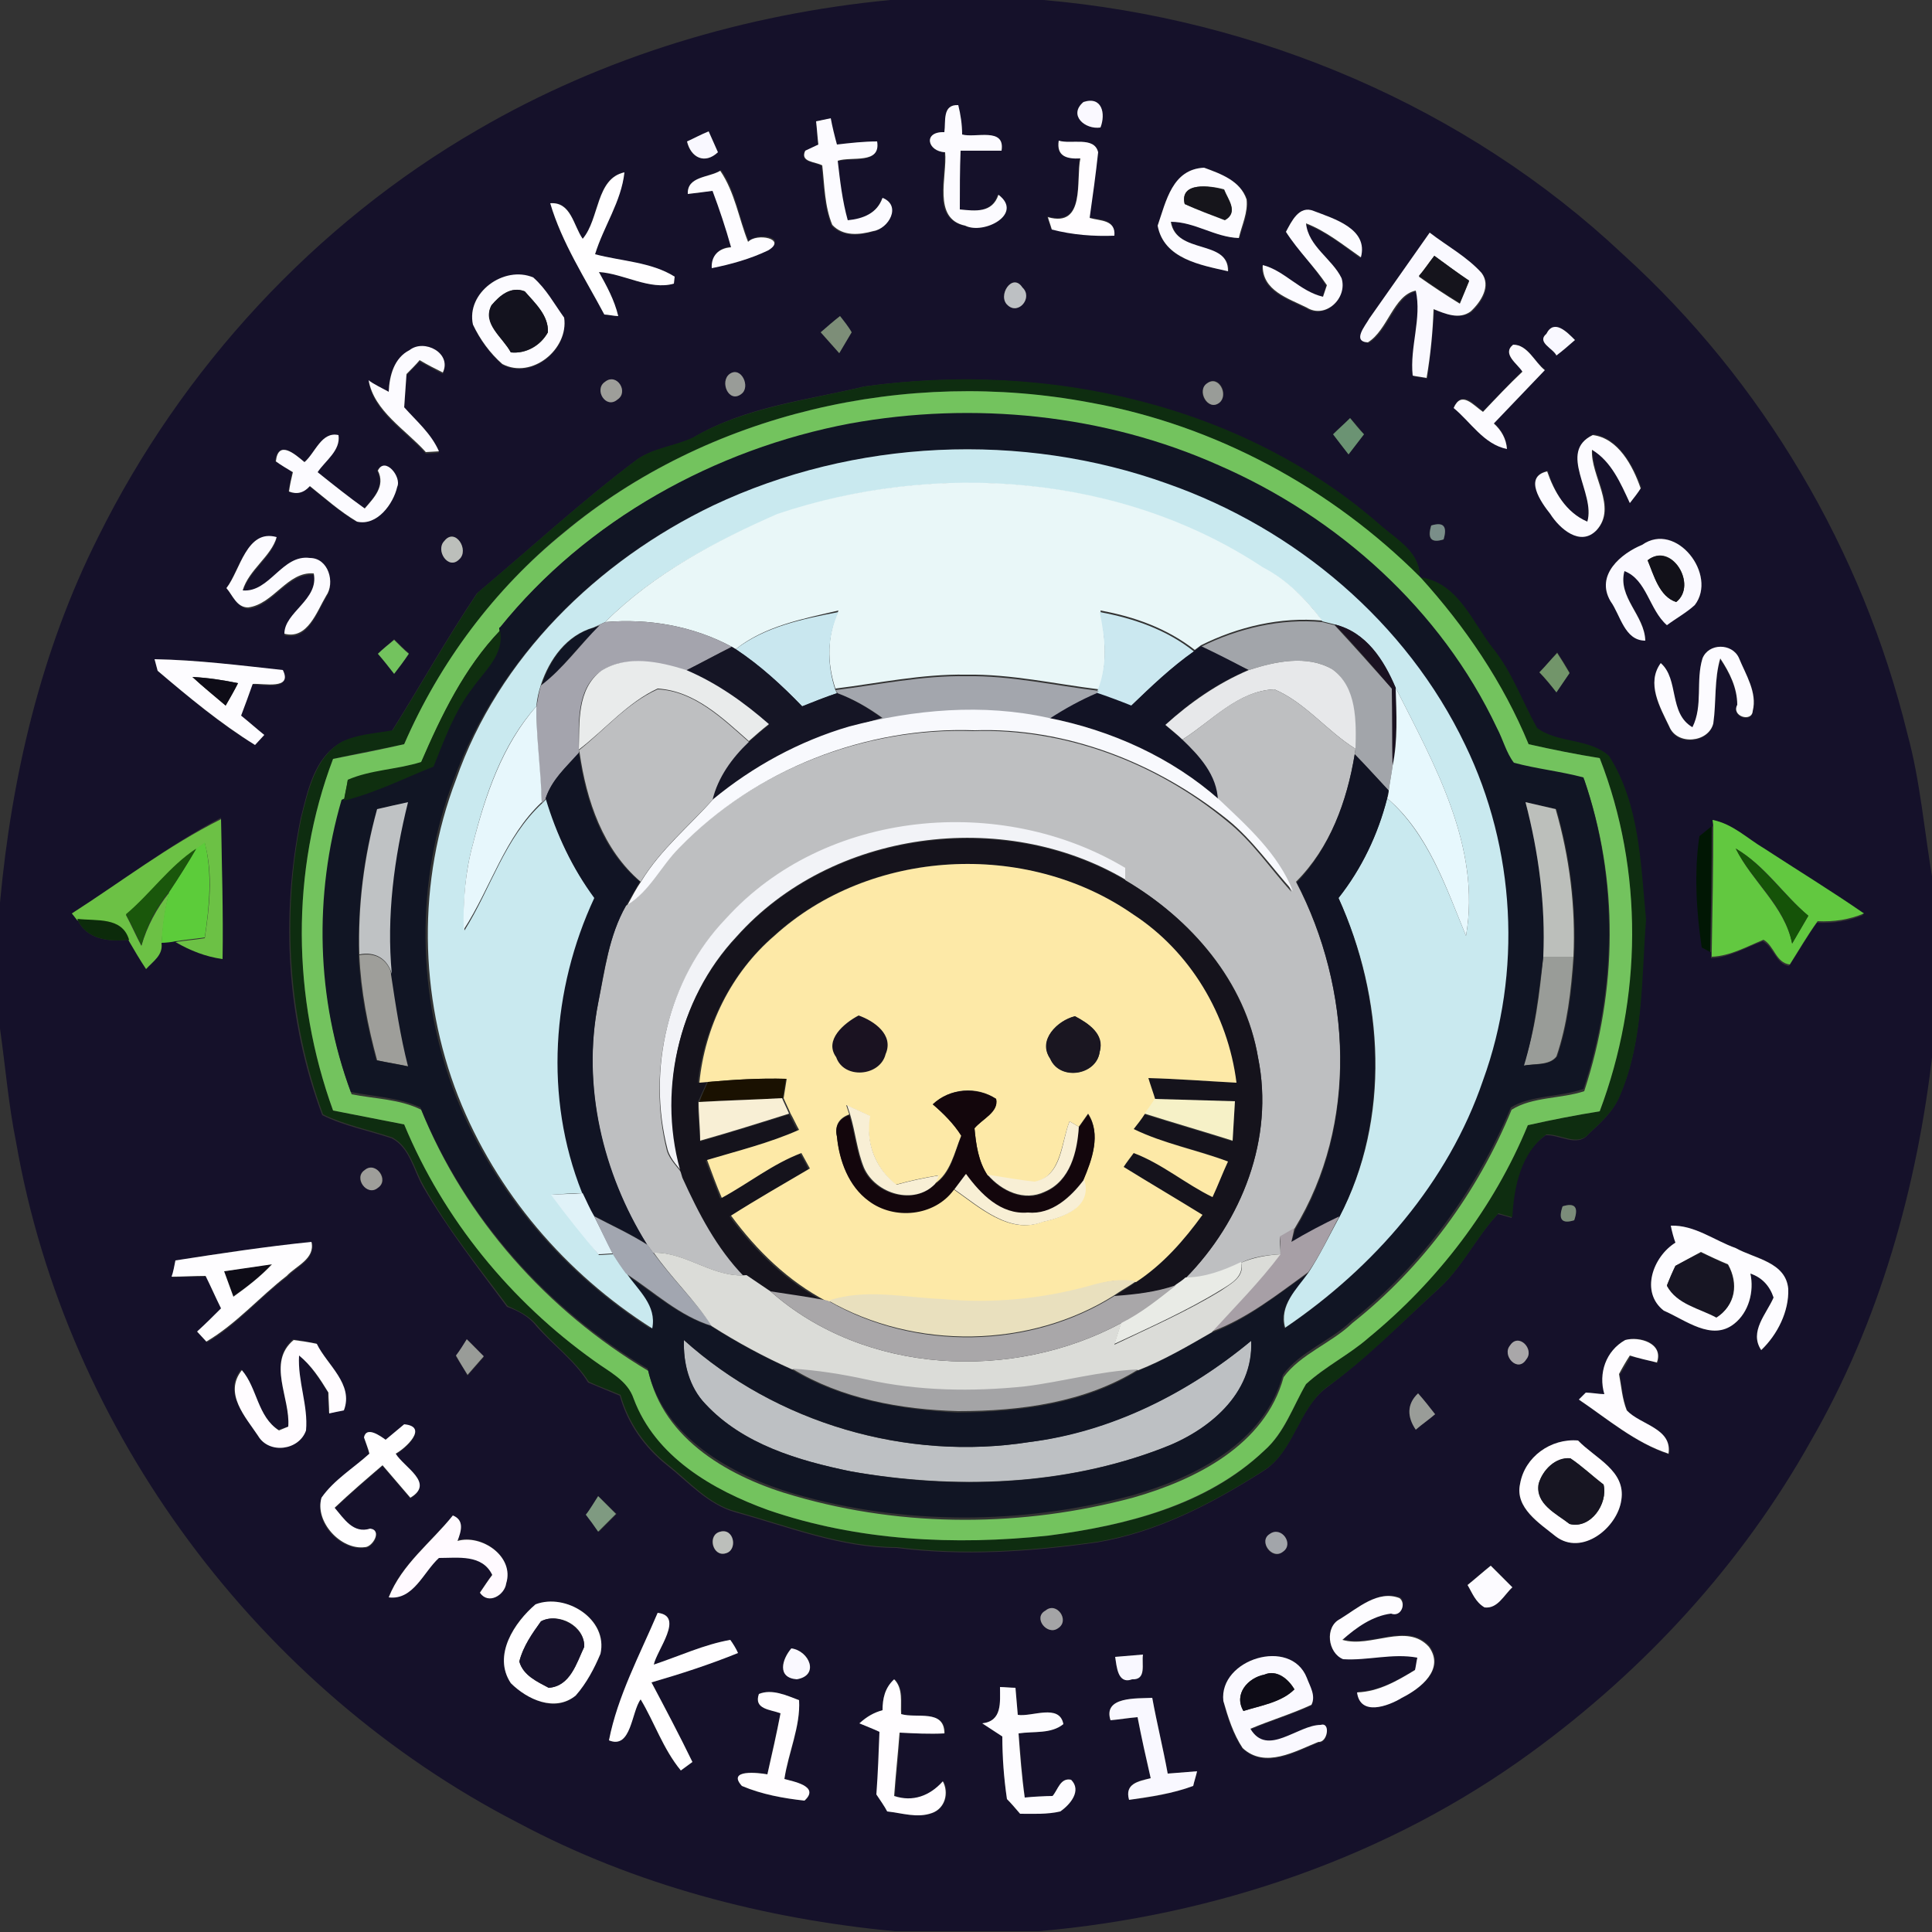 <?xml version="1.0" encoding="utf-8"?>
<!-- Generator: Adobe Illustrator 26.0.3, SVG Export Plug-In . SVG Version: 6.00 Build 0)  -->
<svg version="1.1" id="Layer_1" xmlns="http://www.w3.org/2000/svg" xmlns:xlink="http://www.w3.org/1999/xlink" x="0px" y="0px"
	 viewBox="0 0 250 250" style="enable-background:new 0 0 250 250;" xml:space="preserve">
<rect x="0" y="0" width="250" height="250" fill="#333333" stroke="none"/>
<style type="text/css">
	.st0{fill:#15112A;}
	.st1{fill:#FAF9FF;}
	.st2{fill:#FCFBFF;}
	.st3{fill:#F9F8FF;}
	.st4{fill:#FFFDFF;}
	.st5{fill:#FFFEFF;}
	.st6{fill:#FDFCFF;}
	.st7{fill:#16151B;}
	.st8{fill:#15141C;}
	.st9{fill:#BDC0C3;}
	.st10{fill:#13121E;}
	.st11{fill:#7D8E78;}
	.st12{fill:#999C98;}
	.st13{fill:#9E9E9A;}
	.st14{fill:#0E2D10;}
	.st15{fill:#73C35E;}
	.st16{fill:#6B9373;}
	.st17{fill:#111524;}
	.st18{fill:#C9E9EF;}
	.st19{fill:#E9F7F8;}
	.st20{fill:#7A8E89;}
	.st21{fill:#BCBFBB;}
	.st22{fill:#121119;}
	.st23{fill:#C9E7EF;}
	.st24{fill:#CBE8F0;}
	.st25{fill:#A4A4AD;}
	.st26{fill:#A2A5AA;}
	.st27{fill:#1A1221;}
	.st28{fill:#0F2F0F;}
	.st29{fill:#151525;}
	.st30{fill:#121325;}
	.st31{fill:#72956A;}
	.st32{fill:#E9EBEB;}
	.st33{fill:#E7E8EA;}
	.st34{fill:#0E0C17;}
	.st35{fill:#A3A6AD;}
	.st36{fill:#BEBFC1;}
	.st37{fill:#E7F8FD;}
	.st38{fill:#E7F7FC;}
	.st39{fill:#F8F9FD;}
	.st40{fill:#111424;}
	.st41{fill:#111323;}
	.st42{fill:#BFC2C4;}
	.st43{fill:#6CC145;}
	.st44{fill:#F2F3F7;}
	.st45{fill:#62C840;}
	.st46{fill:#011704;}
	.st47{fill:#5CCC3A;}
	.st48{fill:#15131C;}
	.st49{fill:#1A570B;}
	.st50{fill:#155308;}
	.st51{fill:#FDE9A7;}
	.st52{fill:#0C2B0B;}
	.st53{fill:#1A1621;}
	.st54{fill:#1A1101;}
	.st55{fill:#13060C;}
	.st56{fill:#F8EFD5;}
	.st57{fill:#F6F1C7;}
	.st58{fill:#E0F2F8;}
	.st59{fill:#7B8C7A;}
	.st60{fill:#A2A6B0;}
	.st61{fill:#A79FA6;}
	.st62{fill:#FEFDFF;}
	.st63{fill:#DBDCD8;}
	.st64{fill:#171523;}
	.st65{fill:#E9EBE6;}
	.st66{fill:#E9E0BE;}
	.st67{fill:#A9A7A9;}
	.st68{fill:#FEFCFF;}
	.st69{fill:#FFFCFF;}
	.st70{fill:#A4A4A6;}
	.st71{fill:#171522;}
	.st72{fill:#7F9A81;}
	.st73{fill:#FFFAFF;}
	.st74{fill:#17122B;}
</style>
<g id="_x23_15112aff">
	<path class="st0" d="M115.2,0H135c27.7,2.4,54.7,13.8,75,32.9c18.1,16.4,31,38.3,36.8,62c1.7,6.2,2.2,12.7,3.3,19.1v22
		c-2,17.6-6.9,35.1-15.8,50.5c-8.9,15.9-21.5,29.6-36.2,40.3c-18.5,13.5-40.9,21.1-63.7,23.1h-18.6c-16.9-1.6-33.7-6-48.7-14
		c-33.6-17.3-58.5-50.7-65-88c-1-4.9-1.4-9.9-2.1-14.8v-16.3c1.5-16.3,5.3-32.6,12.7-47.3c10.8-21.8,28-40.5,49.1-52.7
		C78.1,7.3,96.5,1.8,115.2,0 M140.2,13.2c-2,1.6,0.2,3.5,2.2,3.3C143.1,14.7,142.6,12.5,140.2,13.2 M122.2,17.1
		c-2.8-0.1-2.2,2.5,0,2.6c0.3,3.1-1.8,8.6,2.6,9.5c2.4,1.1,7.7-1.5,4.3-4c-0.8,2.4-3,2.1-5,1.9c0-2.5,0-5,0.1-7.6c1.8,0,3.5,0,5.3,0
		c0.5-3.1-3.4-1.6-5.1-2.1c-0.1-1.3-0.2-2.6-0.5-3.8C121.9,13.5,122.5,15.8,122.2,17.1 M105.6,15.7c0.1,0.8,0.2,2.3,0.2,3.1
		c-0.4,0.2-1.3,0.6-1.7,0.8c-0.6,1.5,1.4,1.3,2.2,1.9c0.3,2.6,0.3,5.2,1.3,7.7c1.4,1.5,3.5,1.3,5.3,0.8c2-0.4,3.7-3.3,1.2-4.3
		c-0.7,2-2.5,2.8-4.5,2.9c-0.7-2.5-1-5.1-1.3-7.7c1.8-0.6,5.6,0.5,5.1-2.5c-1.7,0.1-3.5,0.2-5.2,0.4c-0.3-1.1-0.5-2.3-0.8-3.4
		C107,15.4,106.1,15.6,105.6,15.7 M88.9,18.3c0.4,2.1,2.3,3,4,1.4c-0.4-0.9-0.8-1.8-1.2-2.7C90.8,17.4,89.9,17.9,88.9,18.3
		 M137,18.2c-0.4,2,1,2.4,2.7,2.2c-0.5,2.9,0.8,9-4.2,7.6c0.1,0.4,0.4,1.2,0.5,1.6c2.6,0.7,5.3,0.9,8.1,0.8c0.2-2.2-1.9-1.9-3.2-2.3
		c0.4-2.8,0.8-5.7,1.1-8.5C141.6,17.6,138.6,18.8,137,18.2 M149.8,29.2c0.8,4.4,5.6,5.1,9.2,5.9c0-4.1-6.8-2.1-7.4-6.4
		c3.1,0,5.7,2,8.8,2.1c0.4-1.6,1.2-3.2,1-5c-0.9-2.4-3.4-3.3-5.5-4.1C151.7,21.8,150.9,26,149.8,29.2 M75.4,30.9
		c-1.2-1.7-1.5-4.9-4.2-4.6c1.5,5.1,4.5,9.7,7,14.4c0.5,0,1.4,0.2,1.8,0.2c-0.5-2-1.5-3.9-2.5-5.7c3.2,0.2,6.6,2.4,9.7,1.5l0.1-0.9
		c-3-1.8-6.9-2-10.3-2.9c1.1-3.6,3.3-6.8,3.8-10.6C77,23.1,77.6,28.3,75.4,30.9 M89,25.1c0.8-0.1,2.5-0.3,3.3-0.5
		c0.9,2.4,1.7,4.9,2.4,7.3c-1.6,0.1-2.6,1.1-2.5,2.7c2.5-0.4,5-1.2,7.3-2.3c2.5-1.6-1.5-2.3-2.6-1.1c-1.3-3.1-1.7-6.5-3.6-9.2
		C91.7,23,88.9,22.8,89,25.1 M166.4,30c1.6,2.4,3.7,4.5,5.2,7l-0.5,1.5c-3-0.7-4.9-3.4-7.8-4.1c-0.1,3.3,3.3,4.3,5.7,5.5
		c2.4,1.5,5.3-1.2,4.5-3.8c-1.3-2.6-4.3-4.1-4.6-7.1c2.7,1,4.9,2.8,7.1,4.4c1.1-3.7-3.4-5-6.1-6C168.1,26.5,167.1,28.7,166.4,30
		 M177.2,41.2c-0.4,0.9-2.2,3-0.1,3.2c2.6-1.6,3.4-6.1,6.2-6.7c0.8,3.6-0.8,7.3-0.4,11c0.5,0.1,1.4,0.2,1.8,0.3
		c0.4-3,0.7-5.9,0.9-8.9c1.5,0.5,3.3,1.3,4.8,0.3c1.3-1.2,2.7-3.3,1.4-5c-1.9-2.1-4.5-3.4-6.7-5.2C182.4,33.8,179.8,37.6,177.2,41.2
		 M61.2,42c0.9,2,2.2,3.8,3.8,5.2c3.8,2,8.6-1.9,8-6c-1.3-1.8-2.4-3.8-4-5.2C65.2,34.3,60.3,37.8,61.2,42 M130.4,39.5
		c1.4,1.3,3.3-1,1.9-2.3C131,35.2,129,38.2,130.4,39.5 M106.2,43c0.8,0.9,1.6,1.8,2.4,2.7c0.4-0.7,1.2-2,1.6-2.7
		c-0.4-0.5-1.2-1.5-1.5-2.1C107.8,41.6,107,42.3,106.2,43 M200.1,43.2c-1.3,1,0.9,1.9,1.3,2.8c0.8-0.7,1.6-1.4,2.4-2
		C202.8,43,201.1,41.2,200.1,43.2 M195.8,44.6c-1.5,1.1,0.5,2.5,1.2,3.4c-1.8,1.7-3.4,3.5-5.1,5.2c-1.2-0.9-2.7-2.8-3.8-0.5
		c2.2,1.8,3.9,4.7,6.9,5.3c-0.1-1.3-0.7-2.4-1.7-3.3c2.2-2.3,4.4-4.6,6.6-6.9C198.6,46.9,197.7,44.6,195.8,44.6 M50.3,50.7
		c-0.7-0.3-1.9-1-2.6-1.3c0.7,4,4.8,6.4,7.4,9.3l1.7-0.1c-1-2.3-2.9-3.9-4.5-5.7c0.1-1.5,0.2-2.9,0.3-4.3c0.4-0.5,1.3-1.4,1.7-1.8
		c1,0.5,2,1.1,3,1.6c1.2-2.6-2.4-4.5-4.3-2.9C51,46.3,50.3,48.6,50.3,50.7 M94.4,48.4c-1.3,0.9-0.1,3.8,1.5,2.6
		C97.2,50.1,95.9,47.4,94.4,48.4 M78.3,49.4c-1.5,0.9,0.1,3.5,1.6,2.3C81.4,50.8,79.8,48.2,78.3,49.4 M111.9,50
		c-7.5,1.8-15.5,2.6-22.3,6.7c-2.3,1.1-5.1,1.3-7.2,2.8C75.2,64.9,68.6,71,61.7,76.8c-3.9,5.8-7.3,11.9-11,17.8
		c-2.2,0.4-4.6,0.5-6.6,1.5c-3.5,2-4.3,6.3-5.2,9.8c-2.6,12.8-1.8,26.2,2.8,38.4c2.8,1.4,6,2,9,3c2.3,1.2,2.8,4.1,4,6.2
		c3.2,5.5,7.1,10.5,10.9,15.6c1.4,0.5,2.8,1.2,3.8,2.5c2.2,2.5,5,4.5,6.7,7.3c1.4,0.6,2.7,1.1,4.1,1.7c1,3.6,3.2,6.7,6.1,9
		c2.8,2.2,5.3,5.1,8.9,6.1c6.9,1.9,13.6,4.6,20.8,4.6c8.6,1.1,17.3,0.5,25.9-0.7c7.8-1.3,14.9-5,21.5-9.2c4-2.5,4.5-8,8.2-10.8
		c5.1-3.8,9.6-8.3,14.3-12.6c3.2-2.8,5-6.8,7.9-9.9c0.5,0.1,1.4,0.4,1.8,0.5c0.1-3.9,1-8.3,4.4-10.7c1.8-0.1,4.1,1.6,5.5-0.1
		c1.6-1.5,3.3-3,4.1-5.1c3.1-7.1,2.7-15.1,3.3-22.6c-0.7-7.2-0.8-15-4.8-21.2c-2.6-2.2-6.6-1.5-9.3-3.6c-2-3.4-3.2-7.2-5.7-10.3
		c-2.7-3.4-4.5-8.5-9.4-9.2l0,0c0.1-3.2-2.8-4.8-4.9-6.6C160.8,52.3,135.4,46.8,111.9,50 M156.2,49.6c-1.5,1,0.1,3.7,1.6,2.5
		C159.1,51,157.7,48.4,156.2,49.6 M172.5,56.2c0.7,0.9,1.3,1.7,2,2.6c0.7-0.9,1.3-1.7,2-2.6c-0.4-0.5-1.3-1.6-1.8-2.1
		C174,54.8,173.2,55.5,172.5,56.2 M39.4,59.8c-1.3-1.1-3.4-3-3.8-0.1c0.6,0.3,1.7,1,2.2,1.4c-0.2,0.8-0.3,1.7-0.5,2.5
		c1,0.4,1.9,0.2,2.7-0.7c2,1.6,3.9,3.3,6.1,4.6c2.7,0.6,4.7-2.3,5.2-4.5c0.6-1.2-1.6-3.9-2.5-2.1c1,2-0.4,3.5-1.7,4.9
		c-2.1-1.5-4.1-3.1-6.1-4.7c1-1.5,3-2.7,2.7-4.8C41.6,55.9,40.8,58.6,39.4,59.8 M205.4,67.5c-2.8-1.1-4.3-3.9-5.1-6.6
		c-3.2,0.7-0.9,4,0.4,5.5c1.2,1.9,3.8,4.3,6,2.1c2.7-3-0.8-6.9-0.6-10.4c2.5,1.5,3.7,4.3,4.9,6.9c0.3-0.5,1-1.4,1.4-1.9
		c-1-2.8-3-6.5-6.2-6.9C201.5,58.5,206.5,63.8,205.4,67.5 M185.2,68c-0.6,1.7,0,2.3,1.6,1.8C187.3,68.2,186.8,67.6,185.2,68
		 M29.3,76.1c0.8,1,1.4,2.5,2.8,2.7c3.3-0.4,5.1-4.7,8.5-4.4c0.6,3.3-3.8,5-3.8,7.8c3,0.8,4.2-2.9,5.4-4.9c1.2-1.8,0.3-5-2.1-4.9
		c-3.6-0.5-5.2,4.5-8.7,4.2c0.8-2.7,3.7-4.4,4.4-6.9C31.9,68.4,31,73.8,29.3,76.1 M57.5,70c-1.2,1.2,0.5,3.8,1.9,2.4
		C60.8,71.2,58.9,68.2,57.5,70 M212.5,70.5c-2.7,1.1-6.1,3.9-4.1,7.2c1.2,1.8,1.8,5.1,4.5,5.1c-0.1-3.3-3.6-5.5-2.7-9
		c2.9,1.2,3.2,5.1,5.5,7c1.2-0.8,2.5-1.6,3.6-2.6C222.3,74.4,216.9,67.4,212.5,70.5 M48.9,84.6c0.7,0.8,1.4,1.7,2.1,2.5
		c0.6-0.8,1.2-1.7,1.9-2.6c-0.5-0.4-1.4-1.3-1.9-1.8C50.5,83.2,49.4,84.1,48.9,84.6 M220.3,85.2c-0.8,2.9,0.1,6.2-1.3,9
		c-3.1-1.9-1.8-6.2-4.1-8.3c-1.9,2.6-0.1,5.7,1.1,8.2c1,2.5,5,2.1,5.7-0.4c0.4-2.8,0.1-5.6,0.9-8.4c1.2,1.8,2.2,3.8,2.2,6
		c-0.8,1.5,1.9,2.3,2,0.8c0.7-2.4-0.9-4.8-1.8-6.9C224.1,83.2,221,83.2,220.3,85.2 M199.2,87c0.7,0.8,1.5,1.7,2.2,2.5
		c0.4-0.6,1.3-1.9,1.7-2.5c-0.4-0.7-1.2-2-1.6-2.6C200.8,85.3,200,86.1,199.2,87 M20,85.3l0.4,1.5c4,3.4,8.1,6.9,12.6,9.6l1.1-1.2
		c-1-0.8-2-1.7-3-2.5c0.5-1.4,1-2.8,1.5-4.1c1.4-0.1,5.2,0.9,3.9-1.8C31.1,86.1,25.6,85.4,20,85.3 M9.3,118.2l0.7,0.7
		c1.1,2.7,4.2,3,6.7,2.7c0.8,1.2,1.5,2.4,2.2,3.6c0.9-0.9,2.2-1.8,2-3.3c0.4,0,1.3-0.2,1.8-0.2c1.9,1.1,3.9,1.9,6.1,2.2
		c0-6-0.1-12.1-0.2-18.1C21.8,109.4,15.7,114.1,9.3,118.2 M221.6,106.1l0,0.8c-0.4,0.3-1.2,1-1.6,1.3c-0.8,4.7-0.4,9.7,0.3,14.4
		l1.1,0.6l0,0.8c2.4-0.1,4.5-1.4,6.7-2.2c1.4,0.7,1.7,3,3.4,3.2c1.2-1.8,2.3-3.8,3.6-5.6c2.1,0.1,4.1-0.2,6-1
		c-4.2-2.9-8.6-5.6-12.9-8.4C226.1,108.4,224.1,106.6,221.6,106.1 M47.2,151.4c-1.6,1,0.3,3.4,1.7,2.3
		C50.5,152.7,48.7,150.3,47.2,151.4 M202.2,156.1c-0.5,1.7,0,2.3,1.5,1.8C204.2,156.2,203.7,155.6,202.2,156.1 M216.2,158.6
		c0.2,0.6,0.5,1.7,0.6,2.2c-2.9,1.8-4.6,6.4-1.5,8.8c2.8,1.2,6.1,4,9.1,1.7c1.9-1.4,2.6-4.2,2.1-6.5c1.5,0.5,2.5,1.5,3,3.1
		c-0.9,2.1-3.2,4.5-1.6,6.8c2.1-2,3.6-5,3.5-7.9c-0.4-3.5-4.3-4-6.8-5.3C221.8,160.6,219.2,158.5,216.2,158.6 M22.7,163.1
		c-0.1,0.5-0.3,1.6-0.4,2.2c1.5-0.1,2.9-0.1,4.4-0.1c0.6,1.4,1.3,2.8,2,4.2c-1.1,1-2.1,2-3.1,3c0.3,0.3,0.9,1,1.2,1.3
		c3.8-2.2,6.8-5.8,10.4-8.5c1.2-1.3,3.6-2.2,3.2-4.4C34.3,161.3,28.5,162.2,22.7,163.1 M60.4,173.3c-0.3,0.5-1,1.6-1.4,2.2
		c0.5,0.8,1,1.6,1.5,2.5c0.7-0.8,1.4-1.6,2.1-2.4C61.9,174.8,61.2,174,60.4,173.3 M210.3,173.4c-2.5,1.4-3.5,4.4-2.6,7.1
		c-0.6-0.1-1.8-0.2-2.4-0.2l-0.9,0.9c3.7,2.5,7.3,5.6,11.6,7c0.4-3.2-3.6-3.7-5.4-5.6c-0.6-1.5-0.7-3.1-1-4.7
		c0.4-0.6,1.1-1.8,1.4-2.4c0.9,0.2,2.6,0.6,3.5,0.9C215.3,173.7,212.1,172.8,210.3,173.4 M37.3,184.6L36,185
		c-2.8-1.8-2.8-5.5-4.8-7.8c-2.4,2.9,0.5,6,2.1,8.5c1.4,2.4,5.2,1.9,6.2-0.7c0.3-3.3-1.1-6.4-0.9-9.7c1.6,1.3,2.7,3.1,3.8,4.8
		c0,0.7,0.1,2,0.1,2.7c0.5-0.1,1.5-0.3,1.9-0.4c1.3-3.3-2.2-5.8-3.5-8.6c-0.8-0.1-2.2-0.4-3-0.5C34.5,176.3,37.6,180.9,37.3,184.6
		 M195.4,174.1c-1.1,1.3,1,3.6,2.1,1.8C198.6,174.6,196.5,172.4,195.4,174.1 M183.5,180.3c-1.5,1.4-1.4,3.1-0.3,4.7
		c0.8-0.7,1.7-1.3,2.5-2C185,182.1,184.3,181.2,183.5,180.3 M47.1,186c0.2,0.5,0.5,1.6,0.7,2.2c-2.1,1.9-4.5,3.4-6.2,5.7
		c-1,3.1,2.4,6.8,5.6,6.4c1,0.1,2.4-2.2,0.7-2.4c-2.2,0.7-3.4-1.3-4.6-2.7c2-1.9,4.1-3.7,6.2-5.5c1.2,1.4,2.4,2.8,3.6,4.2
		c3.1-1.9-0.8-3.9-1.9-5.7c1.3-0.7,4.3-3.5,1.1-3.8c-0.6,0.5-1.8,1.5-2.4,2C49.2,185.8,47.4,184.5,47.1,186 M196.7,192
		c-0.7,3.2,2.5,5.1,4.6,6.8c3.4,2.6,8-1.1,8.5-4.7c0.6-3.8-3.4-5.4-5.6-7.7C200.7,186.1,197.3,188.5,196.7,192 M77.4,193.6
		c-0.4,0.6-1.1,1.8-1.5,2.4c0.4,0.6,1.2,1.7,1.6,2.2c0.8-0.8,1.5-1.5,2.3-2.3C78.9,195.1,78.2,194.3,77.4,193.6 M58.6,196.1
		c-2.8,3.4-6.6,6.3-8.3,10.5c3.2,0.5,4.5-3.3,6.5-5.1c2.5,0,5.6-0.5,6.9,2.2c-0.4,0.6-1.2,1.8-1.6,2.3c1.1,1.6,3.2,0.3,3.4-1.2
		c1-3.5-3.2-6.3-6.3-5.5C59.7,198.1,60.1,196.8,58.6,196.1 M93.2,198.2c-1.8,0.4-1,3.3,0.7,2.8C95.5,200.6,95,197.7,93.2,198.2
		 M164.3,198.5c-1.5,1,0.3,3.5,1.7,2.3C167.5,199.8,165.8,197.4,164.3,198.5 M189.9,205.1c0.6,1.1,1.1,2.2,2.2,2.9
		c1.7,0.2,2.5-1.6,3.6-2.6c-0.9-0.9-1.8-1.9-2.8-2.8C191.9,203.4,190.9,204.2,189.9,205.1 M69.3,207.6c-2.8,2.3-5.6,6.7-3.2,10.2
		c2.1,2.1,5.8,3.9,8.4,1.6c1.4-1.6,2.4-3.5,3.2-5.4C78.8,209.5,73.2,206.1,69.3,207.6 M173.4,209.5c-2.1,1.1-1.6,4.4,0.5,5.1
		c3.2,0.2,6.4-0.8,9.6-0.2c-0.1,0.4-0.2,1.2-0.3,1.6c-2.3,1.4-4.7,2.8-7.5,2.9c0.4,3.1,4,1.9,5.8,0.7c2.4-1.1,5.6-3.7,3.5-6.6
		c-2.9-3.2-7.6,0.2-11.2-0.9c1.8-1.6,3.8-3.1,6.3-3.4c1.2,0.5,1.9-1.4,1.1-2C178.3,205.7,175.7,208.1,173.4,209.5 M135.3,208.4
		c-1.7,0.9,0.2,3.3,1.6,2.3C138.5,209.7,136.8,207.2,135.3,208.4 M85.1,208.7c-2.3,5.4-5.1,10.8-6.3,16.5c2.9,1.1,2.8-3.7,4.1-5.3
		c1.8,3,2.9,6.5,5.2,9.2c0.4-0.3,1.1-0.8,1.5-1.1c-1.7-3.5-3.5-6.9-5.3-10.3c3.8-1.2,7.5-2.4,11.2-3.8c-0.3-0.4-0.8-1.2-1-1.7
		c-3.4,0.6-6.6,2.1-9.9,3.2C84.9,213.6,88.6,209.1,85.1,208.7 M102.4,213.3c-1.2,1.3-1.9,3.7,0.7,4
		C106.1,216.8,104.7,213.6,102.4,213.3 M144.3,214.4c0.2,1.2,0.4,3.6,2.2,2.9c1.9,0,1.3-2,1.4-3.2
		C146.7,214.2,145.5,214.3,144.3,214.4 M158.3,220.1c0.5,2.1,1.2,4.3,2.5,6.2c3,2.7,6.8,0.4,9.8-0.8c1.2,0.1,1.6-2.6,0.3-2.2
		c-3,0-6.9,4.2-9.1,0.5c2.6-1.1,5.3-1.9,7.9-3.1c0.6-1.1-0.2-2.4-0.6-3.5C167,211.8,157.7,214.7,158.3,220.1 M114.2,221.3
		c-1.1,0.3-2.1,0.8-2.9,1.7c0.6,0.3,1.9,0.8,2.6,1.1c-0.1,2.7-0.2,5.4-0.4,8.1c0.3,0.6,1,1.6,1.4,2.2c1.9,0.2,3.9,0.9,5.8,0.2
		c1.6-0.6,2.2-2.6,1.4-4.1c-1.7,1.9-3.9,2.7-6.3,1.9c0.2-2.7,0.5-5.4,0.7-8.2c1.9,0.1,3.9,0.2,5.8,0.1c0-3.1-3.6-1.9-5.6-2.5
		c-0.1-1.5,0.3-3.2-0.9-4.5C114.5,218.3,114.2,219.8,114.2,221.3 M129.4,218.3c0,2,0.3,4.4-2.3,4.7c0.7,0.4,2,1.3,2.6,1.7
		c0.1,2.7,0.2,5.4,0.6,8.1c0.6,0.6,1.1,1.3,1.7,1.9c1.7-0.1,3.5,0.1,5.2-0.3c1.3-0.9,2.8-2.7,1.4-4.1c-1.4-0.3-1.7,1.3-2.4,2.1
		c-0.9,0.1-2.7,0.2-3.6,0.2c-0.3-2.8-0.5-5.5-0.8-8.3c1.9-0.3,4.2,0.1,5.8-1.2c-0.5-2.7-4.1-0.9-5.9-1.2c-0.1-1.2-0.2-2.4-0.3-3.5
		C130.9,218.4,129.9,218.3,129.4,218.3 M98.2,219.2c-0.7,2,1.5,2,2.8,2.5c-0.5,2.6-1.2,5.3-1.7,7.9c-1.1-0.3-5.2-0.7-3.3,1.5
		c2.5,1.1,5.3,1.6,8.1,1.9c2-1.8-1.6-2.5-2.6-2.8c0.6-3.4,2.1-6.8,1.9-10.2C101.8,219.4,99.9,218.5,98.2,219.2 M143.7,222.6
		c1.2-0.1,2.4-0.3,3.5-0.4c0.5,2.7,1.1,5.3,1.7,7.9c-1.6,0.3-3.4,0.7-2.8,2.8c2.8-0.3,5.6-0.8,8.3-1.8c0.1-0.5,0.4-1.4,0.5-1.9
		c-1.3,0.1-2.6,0.2-3.8,0.3c-0.6-3.3-1.4-6.5-2-9.8C147.1,219.8,142.7,219.5,143.7,222.6z"/>
</g>
<g id="_x23_faf9ffff">
	<path class="st1" d="M140.2,13.2c2.4-0.8,2.9,1.5,2.2,3.3C140.4,16.8,138.2,14.9,140.2,13.2z"/>
	<path class="st1" d="M177.2,41.2c2.6-3.7,5.2-7.4,7.8-11.1c2.2,1.7,4.8,3.1,6.7,5.2c1.3,1.7-0.1,3.8-1.4,5
		c-1.5,1.1-3.3,0.3-4.8-0.3c-0.1,3-0.4,6-0.9,8.9c-0.5-0.1-1.4-0.2-1.8-0.3c-0.4-3.7,1.2-7.4,0.4-11c-2.9,0.6-3.6,5.1-6.2,6.7
		C174.9,44.2,176.7,42.1,177.2,41.2 M185.6,33.1c-0.7,0.9-1.3,1.8-2,2.7c1.7,1.2,3.5,2.4,5.3,3.5c0.4-1,0.8-1.9,1.2-2.9
		C188.6,35.3,187.1,34.2,185.6,33.1z"/>
	<path class="st1" d="M212.5,70.5c4.4-3.1,9.8,3.9,6.8,7.8c-1.1,1-2.4,1.7-3.6,2.6c-2.3-2-2.6-5.9-5.5-7c-0.9,3.4,2.6,5.7,2.7,9
		c-2.7,0-3.2-3.3-4.5-5.1C206.4,74.4,209.8,71.6,212.5,70.5 M213.2,72.5c0.8,1.9,1.5,4.7,3.7,5.4C219.7,75.7,216.3,70,213.2,72.5z"
		/>
	<path class="st1" d="M102.4,213.3c2.3,0.3,3.7,3.5,0.7,4C100.5,217.1,101.2,214.7,102.4,213.3z"/>
	<path class="st1" d="M158.3,220.1c-0.6-5.4,8.7-8.3,10.8-3c0.4,1.1,1.2,2.3,0.6,3.5c-2.6,1.2-5.3,2-7.9,3.1
		c2.2,3.7,6.1-0.5,9.1-0.5c1.3-0.4,0.9,2.3-0.3,2.2c-3,1.2-6.9,3.5-9.8,0.8C159.6,224.4,158.9,222.2,158.3,220.1 M163.6,216.7
		c-2.1,0.4-4,2.5-2.7,4.7c2.2-0.7,4.9-1.1,6.6-2.8C166.7,217.2,165.2,216,163.6,216.7z"/>
</g>
<g id="_x23_fcfbffff">
	<path class="st2" d="M122.2,17.1c0.2-1.4-0.3-3.6,1.8-3.5c0.3,1.2,0.5,2.5,0.5,3.8c1.7,0.5,5.6-1,5.1,2.1c-1.8,0-3.5,0-5.3,0
		c-0.1,2.5-0.1,5-0.1,7.6c2,0.2,4.2,0.5,5-1.9c3.3,2.5-1.9,5.2-4.3,4c-4.3-0.9-2.3-6.4-2.6-9.5C120,19.6,119.4,17,122.2,17.1z"/>
	<path class="st2" d="M105.6,15.7c0.5-0.1,1.4-0.3,1.9-0.4c0.2,1.1,0.5,2.3,0.8,3.4c1.7-0.2,3.5-0.4,5.2-0.4c0.5,3-3.3,1.9-5.1,2.5
		c0.3,2.6,0.6,5.2,1.3,7.7c2-0.2,3.8-0.9,4.5-2.9c2.5,1,0.8,4-1.2,4.3c-1.8,0.5-3.9,0.7-5.3-0.8c-1-2.4-1-5.1-1.3-7.7
		c-0.9-0.5-2.9-0.4-2.2-1.9c0.4-0.2,1.3-0.6,1.7-0.8C105.8,18,105.7,16.5,105.6,15.7z"/>
	<path class="st2" d="M149.8,29.2c1.1-3.2,1.9-7.3,6-7.5c2.2,0.8,4.7,1.7,5.5,4.1c0.2,1.7-0.6,3.3-1,5c-3.1-0.1-5.7-2.1-8.8-2.1
		c0.7,4.3,7.5,2.2,7.4,6.4C155.4,34.3,150.6,33.5,149.8,29.2 M153.3,26.4c1.7,0.7,3.5,1.3,5.2,2c1.8-1,0.4-2.6-0.1-3.9
		C156.6,24,152.6,23.5,153.3,26.4z"/>
	<path class="st2" d="M166.4,30c0.7-1.3,1.7-3.5,3.6-2.7c2.6,1,7.1,2.3,6.1,6c-2.3-1.6-4.5-3.4-7.1-4.4c0.3,3,3.4,4.6,4.6,7.1
		c0.8,2.6-2.1,5.3-4.5,3.8c-2.4-1.2-5.8-2.2-5.7-5.5c2.8,0.7,4.8,3.4,7.8,4.1l0.5-1.5C170.1,34.5,168,32.5,166.4,30z"/>
	<path class="st2" d="M61.2,42c-0.9-4.1,4-7.7,7.8-6.1c1.7,1.5,2.7,3.4,4,5.2c0.6,4.1-4.2,8-8,6C63.4,45.7,62.1,43.9,61.2,42
		 M63.6,39.5c-1.2,2.3,1.5,4.2,2.5,6.1c2,0.2,3.9-0.9,4.8-2.6c0.1-2.2-1.7-3.8-3-5.3C66.1,37,64.6,38.3,63.6,39.5z"/>
	<path class="st2" d="M195.8,44.6c1.9,0,2.8,2.3,4.1,3.3c-2.2,2.3-4.4,4.6-6.6,6.9c1,0.9,1.6,2,1.7,3.3c-3-0.6-4.7-3.5-6.9-5.3
		c1-2.3,2.5-0.4,3.8,0.5c1.7-1.8,3.3-3.5,5.1-5.2C196.4,47.1,194.3,45.8,195.8,44.6z"/>
	<path class="st2" d="M50.3,50.7c0.1-2.1,0.7-4.4,2.7-5.4c1.9-1.5,5.5,0.4,4.3,2.9c-1-0.5-2-1-3-1.6c-0.4,0.5-1.3,1.4-1.7,1.8
		c-0.1,1.5-0.2,2.9-0.3,4.3c1.6,1.8,3.5,3.4,4.5,5.7l-1.7,0.1c-2.6-2.9-6.7-5.3-7.4-9.3C48.3,49.7,49.6,50.3,50.3,50.7z"/>
	<path class="st2" d="M39.4,59.8c1.4-1.2,2.2-4,4.4-3.5c0.3,2-1.7,3.3-2.7,4.8c2,1.6,4,3.2,6.1,4.7c1.2-1.4,2.7-2.9,1.7-4.9
		c0.9-1.9,3.1,0.8,2.5,2.1c-0.5,2.2-2.6,5.1-5.2,4.5c-2.2-1.3-4.1-3-6.1-4.6c-0.8,0.9-1.7,1.1-2.7,0.7c0.1-0.8,0.3-1.7,0.5-2.5
		c-0.5-0.3-1.7-1-2.2-1.4C36,56.9,38.1,58.7,39.4,59.8z"/>
	<path class="st2" d="M205.4,67.5c1.1-3.7-3.9-9,0.7-11.2c3.3,0.4,5.2,4,6.2,6.9c-0.3,0.5-1,1.4-1.4,1.9c-1.2-2.6-2.4-5.4-4.9-6.9
		c-0.2,3.4,3.3,7.4,0.6,10.4c-2.1,2.2-4.8-0.2-6-2.1c-1.2-1.5-3.5-4.8-0.4-5.5C201.1,63.6,202.6,66.3,205.4,67.5z"/>
	<path class="st2" d="M29.3,76.1c1.8-2.3,2.6-7.7,6.5-6.6c-0.7,2.5-3.6,4.2-4.4,6.9c3.5,0.3,5.1-4.7,8.7-4.2c2.4,0,3.3,3.2,2.1,4.9
		c-1.2,2-2.4,5.7-5.4,4.9c0-2.8,4.5-4.4,3.8-7.8c-3.4-0.3-5.2,4-8.5,4.4C30.6,78.6,30.1,77,29.3,76.1z"/>
	<path class="st2" d="M220.3,85.2c0.8-2,3.8-2,4.7-0.1c0.9,2.2,2.4,4.5,1.8,6.9c-0.1,1.5-2.8,0.7-2-0.8c0-2.2-1-4.2-2.2-6
		c-0.8,2.7-0.5,5.6-0.9,8.4c-0.6,2.5-4.7,2.9-5.7,0.4c-1.2-2.5-3-5.6-1.1-8.2c2.4,2.1,1,6.5,4.1,8.3
		C220.4,91.3,219.4,88.1,220.3,85.2z"/>
	<path class="st2" d="M189.9,205.1c1-0.8,2-1.7,3-2.5c0.9,0.9,1.9,1.9,2.8,2.8c-1.1,1-1.9,2.8-3.6,2.6
		C190.9,207.3,190.5,206.1,189.9,205.1z"/>
</g>
<g id="_x23_f9f8ffff">
	<path class="st3" d="M88.9,18.3c0.9-0.4,1.8-0.9,2.8-1.3c0.4,0.9,0.8,1.8,1.2,2.7C91.2,21.3,89.4,20.4,88.9,18.3z"/>
	<path class="st3" d="M200.1,43.2c1-2,2.7-0.2,3.7,0.8c-0.8,0.7-1.6,1.4-2.4,2C201,45.1,198.8,44.3,200.1,43.2z"/>
	<path class="st3" d="M144.3,214.4c1.2-0.1,2.4-0.2,3.6-0.3c-0.2,1.2,0.5,3.3-1.4,3.2C144.6,218,144.5,215.6,144.3,214.4z"/>
	<path class="st3" d="M143.7,222.6c-1-3.1,3.4-2.8,5.4-2.9c0.6,3.3,1.4,6.5,2,9.8c1.3-0.1,2.6-0.2,3.8-0.3c-0.1,0.5-0.4,1.4-0.5,1.9
		c-2.7,1-5.5,1.4-8.3,1.8c-0.6-2.1,1.2-2.4,2.8-2.8c-0.6-2.6-1.2-5.3-1.7-7.9C146,222.3,144.8,222.5,143.7,222.6z"/>
</g>
<g id="_x23_fffdffff">
	<path class="st4" d="M137,18.2c1.6,0.5,4.6-0.6,5.1,1.5c-0.3,2.8-0.7,5.7-1.1,8.5c1.3,0.4,3.4,0.2,3.2,2.3
		c-2.7,0.1-5.4-0.1-8.1-0.8c-0.1-0.4-0.4-1.2-0.5-1.6c4.9,1.4,3.6-4.8,4.2-7.6C138,20.6,136.7,20.2,137,18.2z"/>
	<path class="st4" d="M196.7,192c0.6-3.5,4-5.9,7.5-5.6c2.2,2.3,6.2,3.9,5.6,7.7c-0.5,3.6-5.1,7.3-8.5,4.7
		C199.2,197.1,196,195.1,196.7,192 M199.1,192c-0.4,2.6,2.3,3.8,4,5.2c2.7,0.7,5-2.6,4.4-5.1c-1.4-1.1-2.8-2.4-4.3-3.4
		C201.2,188.6,199.6,190.3,199.1,192z"/>
	<path class="st4" d="M114.2,221.3c0-1.5,0.3-2.9,1.5-4c1.2,1.2,0.8,3,0.9,4.5c2,0.6,5.6-0.7,5.6,2.5c-1.9,0.1-3.9,0-5.8-0.1
		c-0.2,2.7-0.5,5.4-0.7,8.2c2.4,0.8,4.6,0,6.3-1.9c0.8,1.5,0.3,3.5-1.4,4.1c-1.9,0.7-3.9,0-5.8-0.2c-0.3-0.6-1-1.6-1.4-2.2
		c0.2-2.7,0.3-5.4,0.4-8.1c-0.6-0.3-1.9-0.8-2.6-1.1C112.2,222.1,113.1,221.6,114.2,221.3z"/>
	<path class="st4" d="M98.2,219.2c1.7-0.7,3.6,0.2,5.2,0.8c0.2,3.4-1.4,6.8-1.9,10.2c1,0.3,4.7,0.9,2.6,2.8
		c-2.7-0.3-5.5-0.8-8.1-1.9c-2-2.2,2.2-1.7,3.3-1.5c0.6-2.6,1.2-5.3,1.7-7.9C99.7,221.2,97.5,221.2,98.2,219.2z"/>
</g>
<g id="_x23_fffeffff">
	<path class="st5" d="M75.4,30.9c2.2-2.6,1.7-7.8,5.4-8.6c-0.4,3.8-2.7,7-3.8,10.6c3.4,0.9,7.3,1,10.3,2.9l-0.1,0.9
		c-3.1,0.9-6.5-1.3-9.7-1.5c1,1.8,2,3.6,2.5,5.7c-0.5,0-1.4-0.2-1.8-0.2c-2.5-4.7-5.5-9.3-7-14.4C73.9,26.1,74.2,29.2,75.4,30.9z"/>
	<path class="st5" d="M47.1,186c0.3-1.5,2.1-0.2,2.8,0.3c0.6-0.5,1.8-1.5,2.4-2c3.2,0.3,0.2,3.1-1.1,3.8c1.1,1.8,5.1,3.8,1.9,5.7
		c-1.2-1.4-2.4-2.8-3.6-4.2c-2.1,1.8-4.2,3.6-6.2,5.5c1.2,1.4,2.4,3.4,4.6,2.7c1.6,0.2,0.3,2.4-0.7,2.4c-3.1,0.4-6.5-3.3-5.6-6.4
		c1.6-2.3,4.1-3.8,6.2-5.7C47.7,187.6,47.3,186.6,47.1,186z"/>
	<path class="st5" d="M69.3,207.6c3.9-1.5,9.4,1.9,8.4,6.4c-0.8,1.9-1.8,3.8-3.2,5.4c-2.7,2.2-6.3,0.5-8.4-1.6
		C63.7,214.2,66.6,209.9,69.3,207.6 M70,209.8c-1.1,1.6-2.3,3.2-2.8,5.2c0.5,1.8,2.3,2.6,3.8,3.4c2.8-0.2,3.6-3.2,4.6-5.3
		C75.7,210.4,72.3,208.6,70,209.8z"/>
	<path class="st5" d="M85.1,208.7c3.5,0.4-0.1,4.8-0.5,6.7c3.3-1.1,6.5-2.6,9.9-3.2c0.3,0.4,0.8,1.2,1,1.7
		c-3.7,1.5-7.4,2.7-11.2,3.8c1.8,3.4,3.6,6.8,5.3,10.3c-0.4,0.3-1.1,0.8-1.5,1.1c-2.3-2.8-3.4-6.2-5.2-9.2c-1.2,1.6-1.2,6.5-4.1,5.3
		C79.9,219.5,82.8,214.1,85.1,208.7z"/>
</g>
<g id="_x23_fdfcffff">
	<path class="st6" d="M89,25.1c-0.1-2.3,2.7-2.1,4.2-3c1.9,2.8,2.4,6.2,3.6,9.2c1.1-1.2,5.1-0.4,2.6,1.1c-2.3,1.1-4.8,1.8-7.3,2.3
		c-0.1-1.6,0.9-2.6,2.5-2.7c-0.7-2.5-1.5-4.9-2.4-7.3C91.5,24.8,89.8,25,89,25.1z"/>
	<path class="st6" d="M20,85.3c5.5,0.1,11.1,0.8,16.6,1.4c1.3,2.6-2.5,1.7-3.9,1.8c-0.5,1.4-1,2.8-1.5,4.1c1,0.8,2,1.7,3,2.5
		L33,96.4c-4.5-2.8-8.6-6.2-12.6-9.6L20,85.3 M24.9,87.6c1.4,1.3,2.9,2.5,4.3,3.7c0.5-1,1.1-1.9,1.6-2.9
		C28.9,88,26.9,87.7,24.9,87.6z"/>
	<path class="st6" d="M216.2,158.6c3.1-0.1,5.6,1.9,8.4,2.9c2.5,1.4,6.5,1.8,6.8,5.3c0.1,2.9-1.4,5.9-3.5,7.9
		c-1.6-2.4,0.7-4.7,1.6-6.8c-0.5-1.5-1.5-2.6-3-3.1c0.5,2.3-0.2,5-2.1,6.5c-2.9,2.3-6.3-0.5-9.1-1.7c-3.1-2.4-1.4-7,1.5-8.8
		C216.6,160.3,216.3,159.2,216.2,158.6 M216.8,163.8c-0.3,0.6-0.8,1.9-1.1,2.5c1.3,2.4,4.2,2.9,6.4,4.1c2.5-1.5,2.9-4.3,1.5-6.8
		c-1.2-0.5-2.3-1-3.5-1.6C219,162.6,217.9,163.2,216.8,163.8z"/>
	<path class="st6" d="M173.4,209.5c2.3-1.4,4.9-3.8,7.7-2.7c0.9,0.7,0.2,2.5-1.1,2c-2.4,0.3-4.5,1.8-6.3,3.4
		c3.7,1.1,8.3-2.3,11.2,0.9c2.1,2.9-1.1,5.4-3.5,6.6c-1.8,1.1-5.4,2.4-5.8-0.7c2.8-0.1,5.2-1.5,7.5-2.9c0.1-0.4,0.2-1.2,0.3-1.6
		c-3.2-0.6-6.4,0.4-9.6,0.2C171.8,213.9,171.4,210.5,173.4,209.5z"/>
	<path class="st6" d="M129.4,218.3c0.5,0,1.5,0.1,2,0.1c0.1,1.2,0.2,2.3,0.3,3.5c1.8,0.3,5.4-1.5,5.9,1.2c-1.6,1.3-3.8,0.9-5.8,1.2
		c0.2,2.8,0.4,5.5,0.8,8.3c0.9-0.1,2.7-0.2,3.6-0.2c0.7-0.8,1-2.4,2.4-2.1c1.4,1.4-0.1,3.2-1.4,4.1c-1.7,0.4-3.5,0.3-5.2,0.3
		c-0.6-0.7-1.1-1.3-1.7-1.9c-0.4-2.7-0.6-5.4-0.6-8.1c-0.6-0.4-2-1.3-2.6-1.7C129.7,222.7,129.4,220.3,129.4,218.3z"/>
</g>
<g id="_x23_16151bff">
	<path class="st7" d="M153.3,26.4c-0.7-2.9,3.3-2.4,5.1-1.8c0.5,1.3,1.9,2.9,0.1,3.9C156.7,27.8,155,27.2,153.3,26.4z"/>
</g>
<g id="_x23_15141cff">
	<path class="st8" d="M185.6,33.1c1.5,1.1,3,2.2,4.5,3.2c-0.4,1-0.8,2-1.2,2.9c-1.8-1.1-3.6-2.3-5.3-3.5
		C184.3,34.9,184.9,34,185.6,33.1z"/>
</g>
<g id="_x23_bdc0c3ff">
	<path class="st9" d="M130.4,39.5c-1.4-1.2,0.6-4.3,1.9-2.3C133.7,38.5,131.8,40.8,130.4,39.5z"/>
	<path class="st9" d="M88.5,173.4c12,10.8,28.8,15.7,44.7,13.2c10.6-1.4,20.5-6.3,28.7-13.1c0.4,6.9-5.6,11.7-11.5,13.9
		c-12.8,4.9-27,5.3-40.3,3c-6.8-1.4-13.9-3.5-18.8-8.7C89.1,179.5,88.4,176.4,88.5,173.4z"/>
</g>
<g id="_x23_13121eff">
	<path class="st10" d="M63.6,39.5c1.1-1.3,2.5-2.5,4.3-1.8c1.3,1.5,3.1,3.1,3,5.3c-1,1.7-2.8,2.8-4.8,2.6
		C65.1,43.7,62.3,41.9,63.6,39.5z"/>
</g>
<g id="_x23_7d8e78ff">
	<path class="st11" d="M106.2,43c0.8-0.7,1.6-1.4,2.5-2.1c0.4,0.5,1.2,1.5,1.5,2.1c-0.4,0.7-1.2,2-1.6,2.7
		C107.8,44.8,107,43.9,106.2,43z"/>
</g>
<g id="_x23_999c98ff">
	<path class="st12" d="M94.4,48.4c1.5-1.1,2.8,1.7,1.5,2.6C94.3,52.2,93.1,49.4,94.4,48.4z"/>
	<path class="st12" d="M156.2,49.6c1.5-1.1,2.8,1.5,1.6,2.5C156.3,53.3,154.8,50.5,156.2,49.6z"/>
	<path class="st12" d="M199.7,123.8c1.3,0,2.6,0,3.9,0c-0.3,4.4-0.8,8.8-2.2,12.9c-0.9,1.2-2.9,0.9-4.3,1.2
		C198.7,133.3,199.2,128.6,199.7,123.8z"/>
	<path class="st12" d="M60.4,173.3c0.7,0.7,1.5,1.5,2.2,2.2c-0.7,0.8-1.4,1.6-2.1,2.4c-0.5-0.8-1-1.6-1.5-2.5
		C59.4,174.9,60.1,173.8,60.4,173.3z"/>
	<path class="st12" d="M183.5,180.3c0.8,0.9,1.5,1.8,2.2,2.7c-0.8,0.7-1.7,1.3-2.5,2C182.1,183.4,182,181.7,183.5,180.3z"/>
</g>
<g id="_x23_9e9e9aff">
	<path class="st13" d="M78.3,49.4c1.5-1.2,3.1,1.3,1.6,2.3C78.4,53,76.8,50.4,78.3,49.4z"/>
	<path class="st13" d="M46.5,123.6c2.1-0.4,3.6,0.5,4.2,2.5c0.6,4,1.2,8,2.2,11.9c-1.4-0.3-2.7-0.5-4.1-0.8
		C47.6,132.8,46.7,128.2,46.5,123.6z"/>
	<path class="st13" d="M47.2,151.4c1.4-1.2,3.2,1.3,1.7,2.3C47.5,154.9,45.7,152.4,47.2,151.4z"/>
</g>
<g id="_x23_0e2d10ff">
	<path class="st14" d="M111.9,50c23.4-3.3,48.9,2.2,66.9,18.1c2.1,1.8,5,3.4,4.9,6.6C172.2,63.1,157.2,55,141,52.1
		c-23.7-4.5-49.4,1.3-68.1,16.8C64,76.2,56.9,85.7,52.3,96.3c-3.1,0.6-6.1,1.2-9.2,1.9c-5.5,14.5-5.3,30.9,0,45.5
		c3.1,0.6,6.2,1.2,9.2,1.8c5.1,12.2,13.8,22.9,24.6,30.6c1.9,1.4,4.3,2.4,5.1,4.9c2.8,7.5,10.2,11.8,17.4,14.4
		c11.6,4,24.1,4.6,36.3,3.3c9.9-1.3,20.5-3.8,27.9-11c2.7-2.3,3.7-5.7,5.4-8.6c2.5-2.2,5.5-3.8,8.1-6c8.9-7.4,16.2-16.8,20.6-27.5
		c3.1-0.7,6.2-1.3,9.3-1.8c5.4-14.6,5.7-31.2,0-45.7c-3.1-0.5-6.1-1.1-9.2-1.8c-3.3-8-8.2-15.2-14-21.6c4.9,0.7,6.7,5.8,9.4,9.2
		c2.5,3.1,3.8,6.9,5.7,10.3c2.7,2,6.7,1.3,9.3,3.6c4,6.3,4.1,14,4.8,21.2c-0.6,7.6-0.3,15.5-3.3,22.6c-0.8,2.1-2.5,3.6-4.1,5.1
		c-1.4,1.7-3.7,0-5.5,0.1c-3.3,2.4-4.2,6.8-4.4,10.7c-0.5-0.1-1.4-0.4-1.8-0.5c-2.9,3.1-4.7,7.1-7.9,9.9c-4.7,4.3-9.1,8.9-14.3,12.6
		c-3.7,2.8-4.2,8.3-8.2,10.8c-6.6,4.2-13.7,7.9-21.5,9.2c-8.6,1.2-17.2,1.8-25.9,0.7c-7.2,0-14-2.7-20.8-4.6
		c-3.6-0.9-6.1-3.9-8.9-6.1c-2.9-2.3-5.1-5.4-6.1-9c-1.4-0.6-2.8-1.1-4.1-1.7c-1.8-2.8-4.6-4.8-6.7-7.3c-1-1.2-2.4-1.9-3.8-2.5
		c-3.8-5.1-7.8-10-10.9-15.6c-1.2-2.1-1.7-4.9-4-6.2c-3-1-6.1-1.6-9-3c-4.5-12.2-5.4-25.7-2.8-38.4c0.9-3.6,1.8-7.8,5.2-9.8
		c2-1,4.4-1.1,6.6-1.5c3.7-5.9,7.1-12,11-17.8c6.9-5.8,13.5-11.9,20.7-17.3c2.2-1.5,4.9-1.7,7.2-2.8C96.4,52.7,104.4,51.8,111.9,50z
		"/>
</g>
<g id="_x23_73c35eff">
	<path class="st15" d="M73,68.9c18.6-15.5,44.4-21.3,68.1-16.8c16.1,2.9,31.1,11,42.7,22.6l0,0c5.8,6.4,10.7,13.6,14,21.6
		c3.1,0.7,6.1,1.3,9.2,1.8c5.7,14.6,5.5,31.1,0,45.7c-3.1,0.5-6.2,1.1-9.3,1.8c-4.4,10.7-11.7,20.2-20.6,27.5
		c-2.5,2.2-5.6,3.7-8.1,6c-1.7,2.9-2.8,6.3-5.4,8.6c-7.5,7.1-18,9.7-27.9,11c-12.1,1.3-24.7,0.7-36.3-3.3
		c-7.2-2.6-14.6-6.9-17.4-14.4c-0.8-2.4-3.2-3.5-5.1-4.9c-10.8-7.7-19.5-18.3-24.6-30.6c-3.1-0.6-6.1-1.2-9.2-1.8
		c-5.3-14.6-5.5-31,0-45.5c3.1-0.6,6.1-1.2,9.2-1.9C56.9,85.7,64,76.2,73,68.9 M64.7,81.2v0.4c-4.6,4.8-7.6,11-10.2,17.1
		c-3.1,0.9-6.5,1-9.5,2.3c-0.1,0.7-0.4,2-0.5,2.7l-0.2,0.1c-3.6,12.3-3.3,25.7,1.2,37.8c3,0.6,6.2,0.6,9,2
		c5.7,14.1,16.3,26,29.4,33.8c1.9,9,10.8,13.9,19,16.2c14.2,4.1,29.5,4,43.7,0.2c8.1-2.3,17.1-6.8,19.5-15.6c2.2-3,6.2-4.4,8.9-7
		c9.1-7.2,16.2-16.9,20.6-27.6c2.7-1.7,6.4-1.4,9.4-2.4c4.3-13.1,4.5-27.3,0-40.3c-3-0.8-6-1.2-9-1.9c-1.1-1.3-1.5-3-2.2-4.5
		c-7.3-15.3-20.6-27.3-36-34c-14.9-6.6-31.8-8.3-47.7-5.4C92.5,58.1,75.9,67.3,64.7,81.2z"/>
	<path class="st15" d="M48.9,84.6c0.5-0.5,1.6-1.4,2.1-1.8c0.5,0.5,1.4,1.4,1.9,1.8c-0.6,0.9-1.2,1.7-1.9,2.6
		C50.3,86.3,49.6,85.4,48.9,84.6z"/>
</g>
<g id="_x23_6b9373ff">
	<path class="st16" d="M172.5,56.2c0.7-0.7,1.5-1.4,2.2-2.1c0.4,0.5,1.3,1.6,1.8,2.1c-0.7,0.9-1.3,1.7-2,2.6
		C173.8,57.9,173.1,57,172.5,56.2z"/>
</g>
<g id="_x23_111524ff">
	<path class="st17" d="M64.7,81.2C75.9,67.3,92.5,58.1,110,54.8c16-2.9,32.9-1.2,47.7,5.4c15.4,6.7,28.8,18.7,36,34
		c0.8,1.5,1.2,3.2,2.2,4.5c3,0.8,6,1.1,9,1.9c4.5,13,4.3,27.3,0,40.3c-3.1,1.1-6.8,0.8-9.4,2.4c-4.5,10.7-11.5,20.4-20.6,27.6
		c-2.7,2.6-6.7,4-8.9,7c-2.4,8.8-11.4,13.3-19.5,15.6c-14.2,3.8-29.5,3.9-43.7-0.2c-8.1-2.4-17-7.3-19-16.2
		c-13.1-7.8-23.7-19.7-29.4-33.8c-2.8-1.3-6-1.4-9-2c-4.5-12-4.8-25.5-1.2-37.8l0.2-0.1c4-1,7.7-2.9,11.6-4.4
		c1.3-3.5,2.7-7.1,5-10.1c1.6-2.3,4.2-4.4,3.6-7.5V81.2 M92.3,65.4c-15,7.1-27.8,19.7-33.6,35.5c-5,13.1-4.8,28,0.3,41
		c4.9,12.3,14,22.9,25.1,30c0.6-3-1.8-4.9-3.3-7.1c3.7,2.4,7,5.5,11.2,6.8c3.3,2.1,6.8,4,10.4,5.6c6.4,3.9,14.1,5.2,21.5,5.6
		c8-0.1,16.4-1.1,23.3-5.4c3.3-1.3,6.4-3.2,9.5-4.9c4.6-1.7,8.5-4.9,12.5-7.7c-1.5,2.2-3.8,4.2-3,7.1c11.5-7.8,21-18.8,25.6-32
		c5.1-14,4.2-30-2.3-43.4c-7.5-15.9-22-28-38.5-33.8C132.2,55.8,110.6,56.8,92.3,65.4 M48.8,104.7c-1.8,6.1-2.5,12.5-2.4,18.9
		c0.2,4.6,1.1,9.2,2.3,13.6c1.4,0.3,2.7,0.5,4.1,0.8c-1-3.9-1.6-7.9-2.2-11.9c-0.7-7.5,0.3-15,2.1-22.2
		C51.5,104.1,50.2,104.4,48.8,104.7 M197.4,103.8c1.7,6.5,2.6,13.3,2.3,20c-0.6,4.7-1.1,9.5-2.5,14.1c1.4-0.3,3.3,0.1,4.3-1.2
		c1.4-4.1,1.9-8.5,2.2-12.9c0.3-6.5-0.5-12.9-2.3-19.1C200.1,104.4,198.7,104.1,197.4,103.8 M88.5,173.4c-0.1,3,0.7,6.1,2.8,8.3
		c4.8,5.2,12,7.3,18.8,8.7c13.4,2.4,27.6,1.9,40.3-3c5.9-2.2,11.8-7,11.5-13.9c-8.2,6.8-18.1,11.8-28.7,13.1
		C117.3,189.1,100.4,184.1,88.5,173.4z"/>
	<path class="st17" d="M70.1,88.6c1.1-3.3,3.3-6.4,6.8-7.4l0.8-0.3C75,83.3,73,86.4,70.1,88.6z"/>
</g>
<g id="_x23_c9e9efff">
	<path class="st18" d="M92.3,65.4c18.2-8.6,39.9-9.6,58.8-2.8c16.5,5.8,30.9,17.9,38.5,33.8c6.5,13.4,7.4,29.4,2.3,43.4
		c-4.5,13.2-14.1,24.2-25.6,32c-0.8-2.9,1.5-5,3-7.1c1.5-2.3,2.7-4.8,4-7.2c6.7-12.7,5.8-28.4-0.1-41.3c3-3.8,5.1-8.2,6.3-12.9
		c5.3,4.6,7.6,11.5,10.2,17.8c2-11.5-4.1-22.2-9.1-32.1c-1.6-3.6-3.8-7.2-7.9-8.2c-0.4-0.1-1.2-0.3-1.6-0.4c-2-2.8-4.6-5.3-7.7-6.9
		c-18.3-12.1-42.3-13.9-62.8-6.9c-8.1,3.5-16.1,7.7-22.3,13.9c-0.4,0.2-1.1,0.5-1.5,0.7c-3.5,1-5.7,4.1-6.8,7.4
		c-0.3,0.9-0.5,1.8-0.6,2.8c-4.4,4.9-6.6,11.4-8.2,17.8c-1,3.6-1.3,7.4-1.1,11.2c3.4-5.4,5.2-12,10.1-16.5l0.5-0.5
		c1.4,4.6,3.4,9.1,6.4,12.9c-5.5,11.9-6.4,25.9-1.6,38.1c-1.4,0-2.8,0.1-4.1,0.2c2,2.6,4.1,5.2,6.1,7.8c0.5,0,1.4-0.1,1.9-0.1
		c0.5,0.9,1.1,1.7,1.7,2.5c1.5,2.2,3.9,4.1,3.3,7.1c-11.2-7.1-20.2-17.6-25.1-30c-5.1-13-5.3-27.9-0.3-41
		C64.5,85.1,77.3,72.6,92.3,65.4z"/>
</g>
<g id="_x23_e9f7f8ff">
	<path class="st19" d="M100.6,66.5c20.5-6.9,44.5-5.2,62.8,6.9c3.1,1.6,5.6,4.1,7.7,6.9c-5.4-0.5-10.9,0.8-15.7,3.2l-0.8,0.6
		c-3.6-2.8-7.8-4.3-12.2-5.1c0.6,3.4,1,6.9-0.2,10.2c-5.7-0.7-11.4-2-17.2-1.9c-5.7-0.1-11.3,1.1-16.9,1.8
		c-1.1-3.3-1.1-6.9,0.4-10.1C103.8,80.1,99,81,95.2,84l-0.5-0.3c-5-2.7-10.8-3.7-16.4-3.2C84.6,74.2,92.6,70,100.6,66.5z"/>
</g>
<g id="_x23_7a8e89ff">
	<path class="st20" d="M185.2,68c1.6-0.5,2.1,0.1,1.6,1.8C185.2,70.3,184.7,69.7,185.2,68z"/>
</g>
<g id="_x23_bcbfbbff">
	<path class="st21" d="M57.5,70c1.4-1.8,3.3,1.2,1.9,2.4C58,73.8,56.3,71.2,57.5,70z"/>
	<path class="st21" d="M197.4,103.8c1.3,0.3,2.6,0.6,3.9,0.9c1.8,6.2,2.6,12.7,2.3,19.1c-1.3,0-2.6,0-3.9,0
		C200,117.1,199.1,110.3,197.4,103.8z"/>
	<path class="st21" d="M93.2,198.2c1.8-0.5,2.3,2.4,0.7,2.8C92.2,201.5,91.5,198.6,93.2,198.2z"/>
</g>
<g id="_x23_121119ff">
	<path class="st22" d="M213.2,72.5c3.1-2.4,6.5,3.2,3.7,5.4C214.7,77.2,214,74.4,213.2,72.5z"/>
</g>
<g id="_x23_c9e7efff">
	<path class="st23" d="M95.2,84c3.8-2.9,8.6-3.9,13.3-4.8c-1.5,3.2-1.5,6.8-0.4,10.1l0.2,0.4c-1.5,0.5-3,1.1-4.5,1.7
		C101.2,88.7,98.3,86.1,95.2,84z"/>
</g>
<g id="_x23_cbe8f0ff">
	<path class="st24" d="M142.3,79.2c4.4,0.8,8.7,2.3,12.2,5.1c-3,2.1-5.6,4.6-8.2,7.1c-1.5-0.6-3.1-1.2-4.6-1.7l0.3-0.3
		C143.4,86,143,82.5,142.3,79.2z"/>
</g>
<g id="_x23_a4a4adff">
	<path class="st25" d="M76.8,81.2c0.4-0.2,1.1-0.5,1.5-0.7c5.6-0.5,11.4,0.5,16.4,3.2c-2,1-4,2.1-6,3.1c-3.5-1.1-7.7-2.1-11,0.1
		c-3.2,2.3-2.8,6.8-2.8,10.3l0,0.3c-1.7,1.8-3.6,3.5-4.3,5.9l-0.5,0.5c-0.2-4.2-0.7-8.3-0.7-12.4c0.2-0.9,0.3-1.9,0.6-2.8
		c2.9-2.2,5-5.2,7.6-7.8L76.8,81.2z"/>
</g>
<g id="_x23_a2a5aaff">
	<path class="st26" d="M155.4,83.7c4.8-2.4,10.3-3.7,15.7-3.2c0.4,0.1,1.2,0.3,1.6,0.4c2.5,2.7,5,5.5,7.4,8.2
		c0.1,3.3,0.1,6.7,0.1,10c-0.1,0.8-0.4,2.4-0.5,3.2c-1.5-1.6-2.9-3.1-4.4-4.7l0.1-0.7c0-3.5,0.1-8-3-10.3c-3.3-1.9-7.4-1-10.8,0.1
		C159.5,85.7,157.5,84.7,155.4,83.7z"/>
	<path class="st26" d="M164.3,198.5c1.5-1.1,3.2,1.3,1.7,2.3C164.6,201.9,162.8,199.4,164.3,198.5z"/>
</g>
<g id="_x23_1a1221ff">
	<path class="st27" d="M172.7,80.8c4.1,1,6.4,4.6,7.9,8.2c0.1,3.4,0.2,6.8-0.4,10.1c-0.1-3.3,0-6.7-0.1-10
		C177.7,86.3,175.3,83.5,172.7,80.8z"/>
	<path class="st27" d="M108.2,136.8c-1.6-2.3,1.1-4.4,2.9-5.4c2.1,0.7,4.6,2.5,3.5,5C113.8,139.3,109.2,139.7,108.2,136.8z"/>
</g>
<g id="_x23_0f2f0fff">
	<path class="st28" d="M64.7,81.6c0.6,3.1-2,5.2-3.6,7.5c-2.3,3-3.6,6.6-5,10.1c-3.8,1.5-7.5,3.4-11.6,4.4c0.1-0.7,0.4-2,0.5-2.7
		c3-1.3,6.3-1.3,9.5-2.3C57.1,92.6,60.1,86.4,64.7,81.6z"/>
</g>
<g id="_x23_151525ff">
	<path class="st29" d="M88.7,86.8c2-1,4-2.1,6-3.1l0.5,0.3c3.2,2.1,6,4.7,8.6,7.4c1.5-0.6,3-1.2,4.5-1.7c2.1,0.7,4,1.9,5.8,3.2
		c-1.4,0.4-2.8,0.8-4.2,1.2c-6.5,1.8-12.5,5.1-17.7,9.4c0.7-3,2.5-5.5,4.7-7.5c0.8-0.7,1.7-1.5,2.6-2.2
		C96.2,90.9,92.7,88.4,88.7,86.8z"/>
</g>
<g id="_x23_121325ff">
	<path class="st30" d="M154.6,84.2l0.8-0.6c2.1,1,4.1,2,6.1,3.1c-4,1.7-7.5,4.1-10.7,7.1c0.5,0.5,1.6,1.4,2.2,1.9
		c2.2,2.1,4.5,4.6,4.8,7.8c-6.2-5.5-14-9-22.1-10.6c1.9-1.2,4-2.3,6.1-3.3c1.5,0.5,3.1,1.1,4.6,1.7C149,88.8,151.6,86.3,154.6,84.2z
		"/>
</g>
<g id="_x23_72956aff">
	<path class="st31" d="M199.2,87c0.8-0.8,1.5-1.7,2.3-2.5c0.4,0.6,1.2,1.9,1.6,2.6c-0.4,0.6-1.3,1.9-1.7,2.5
		C200.7,88.7,200,87.8,199.2,87z"/>
</g>
<g id="_x23_e9ebebff">
	<path class="st32" d="M77.8,86.8c3.3-2.1,7.5-1.2,11-0.1c4,1.7,7.5,4.2,10.7,7c-0.9,0.7-1.7,1.4-2.6,2.2c-3.4-3-7-6.5-11.8-6.8
		c-3.9,1.8-6.8,5.3-10.2,7.9C75,93.6,74.6,89.2,77.8,86.8z"/>
</g>
<g id="_x23_e7e8eaff">
	<path class="st33" d="M161.6,86.7c3.4-1.1,7.5-2,10.8-0.1c3.2,2.3,3.1,6.8,3,10.3c-3.7-2.3-6.5-6-10.5-7.7
		c-4.7,0.2-8.1,4.1-11.9,6.5c-0.5-0.5-1.6-1.4-2.2-1.9C154,90.9,157.6,88.4,161.6,86.7z"/>
</g>
<g id="_x23_0e0c17ff">
	<path class="st34" d="M24.9,87.6c2,0.1,3.9,0.4,5.9,0.8c-0.5,1-1,1.9-1.6,2.9C27.8,90.1,26.3,88.9,24.9,87.6z"/>
	<path class="st34" d="M29,164.5c2.1-0.3,4.1-0.6,6.2-1c-1.4,1.6-3.2,3-5,4.2C29.8,166.7,29.4,165.6,29,164.5z"/>
	<path class="st34" d="M163.6,216.7c1.6-0.7,3.1,0.6,3.9,1.9c-1.7,1.7-4.4,2.1-6.6,2.8C159.6,219.2,161.5,217.1,163.6,216.7z"/>
</g>
<g id="_x23_a3a6adff">
	<path class="st35" d="M108.1,89.3c5.6-0.7,11.2-1.9,16.9-1.8c5.8-0.1,11.4,1.2,17.2,1.9l-0.3,0.3c-2.1,0.9-4.1,2-6.1,3.3
		c-8.6-1.9-17.4-1.1-25.8,1.1c1.4-0.4,2.8-0.8,4.2-1.2c-1.8-1.3-3.7-2.4-5.8-3.2L108.1,89.3z"/>
</g>
<g id="_x23_bebfc1ff">
	<path class="st36" d="M74.9,97.1c3.4-2.7,6.2-6.1,10.2-7.9c4.7,0.2,8.4,3.8,11.8,6.8c-2.2,2.1-4,4.6-4.7,7.5
		c-3.2,3.5-6.8,6.5-9.3,10.6c-4.9-4.2-7-10.5-7.9-16.7L74.9,97.1z"/>
	<path class="st36" d="M153,95.7c3.8-2.4,7.1-6.3,11.9-6.5c4,1.7,6.8,5.4,10.5,7.7l-0.1,0.7c-1,6.1-3.2,12.1-7.6,16.5
		c7.2,13.7,8.1,31.3-0.2,44.9c-0.5,0.3-1.4,0.8-1.9,1.1c0,0.7,0.1,1.4,0.1,2.2l0,0c-1.7,0.1-3.5,0.3-5.1,1.1c-2.3,1.1-4.7,2-7.2,2
		c7.3-7.4,11.5-18.1,9.4-28.5c-1.6-9.9-8.7-18-17.2-23c0-0.4,0-1.1,0-1.5c-16-9.6-39-7.6-51.7,6.6c-7.5,7.8-10.2,19.5-7.6,29.9
		c0.4,1.3,1.5,2.2,2.2,3.3c2.1,4.6,4.5,9.1,8,12.8c-4.2,0.4-7.7-3-12-2.9c-0.2-0.3-0.6-0.8-0.8-1.1c-5.8-9.2-8.4-20.5-6.3-31.2
		c0.9-4.3,1.4-8.8,3.6-12.6c3-1.8,4.3-5,6.7-7.4c9.8-10.1,24.1-15.7,38.2-15.2c11.9-0.4,23.7,4.1,32.8,11.6c3.3,2.6,5.6,6.1,8.4,9.2
		c-1.8-4.8-5.8-8.4-9.5-11.8C157.5,100.3,155.2,97.8,153,95.7z"/>
</g>
<g id="_x23_e7f8fdff">
	<path class="st37" d="M180.6,89c5,9.9,11.1,20.6,9.1,32.1c-2.6-6.3-4.9-13.3-10.2-17.8c0.1-0.2,0.2-0.8,0.2-1
		c0.1-0.8,0.4-2.4,0.5-3.2C180.9,95.8,180.7,92.4,180.6,89z"/>
</g>
<g id="_x23_e7f7fcff">
	<path class="st38" d="M61.2,109.2c1.6-6.3,3.8-12.8,8.2-17.8c0,4.2,0.6,8.3,0.7,12.4c-4.8,4.5-6.6,11.1-10.1,16.5
		C59.9,116.6,60.2,112.8,61.2,109.2z"/>
</g>
<g id="_x23_f8f9fdff">
	<path class="st39" d="M109.9,94c8.4-2.2,17.3-3,25.8-1.1c8.1,1.6,15.9,5.1,22.1,10.6c3.7,3.5,7.6,7,9.5,11.8
		c-2.8-3.1-5.2-6.6-8.4-9.2c-9.2-7.4-20.9-12-32.8-11.6c-14.1-0.5-28.4,5.1-38.2,15.2c-2.4,2.4-3.8,5.6-6.7,7.4
		c0.6-1.1,1.1-2.1,1.8-3.1c2.5-4.1,6.2-7.1,9.3-10.6C97.4,99.2,103.4,95.9,109.9,94z"/>
</g>
<g id="_x23_111424ff">
	<path class="st40" d="M70.6,103.3c0.8-2.4,2.7-4.1,4.3-5.9c0.9,6.2,2.9,12.5,7.9,16.7c-0.6,1-1.2,2.1-1.8,3.1
		c-2.2,3.9-2.8,8.4-3.6,12.6c-2.1,10.7,0.6,22,6.3,31.2c-2.2-1.4-4.6-2.5-6.9-3.7c-0.5-1-1-2-1.5-3c-4.9-12.3-3.9-26.3,1.6-38.1
		C74.1,112.4,72,108,70.6,103.3z"/>
</g>
<g id="_x23_111323ff">
	<path class="st41" d="M175.3,97.6c1.5,1.5,2.9,3.1,4.4,4.7c-0.1,0.3-0.2,0.8-0.2,1c-1.2,4.7-3.3,9.1-6.3,12.9
		c5.8,12.9,6.7,28.5,0.1,41.3c-2.1,1-4.2,2.1-6.2,3.3c0.1-0.4,0.4-1.3,0.5-1.7c8.2-13.5,7.3-31.1,0.2-44.9
		C172.1,109.7,174.3,103.7,175.3,97.6z"/>
</g>
<g id="_x23_bfc2c4ff">
	<path class="st42" d="M48.8,104.7c1.3-0.3,2.6-0.6,4-0.9c-1.8,7.2-2.8,14.8-2.1,22.2c-0.6-2-2.2-2.9-4.2-2.5
		C46.3,117.2,47.1,110.9,48.8,104.7z"/>
</g>
<g id="_x23_6cc145ff">
	<path class="st43" d="M9.3,118.2c6.4-4.1,12.5-8.8,19.3-12.2c0.1,6,0.3,12.1,0.2,18.1c-2.2-0.3-4.2-1.1-6.1-2.2
		c1.3-0.2,2.6-0.3,3.8-0.5c0.6-4.1,1.1-8.2,0-12.3c-0.3,0.2-0.8,0.6-1.1,0.8c-3.5,2.3-5.9,5.8-9.1,8.5c0.7,1.3,1.3,2.7,2,4
		c0.7-2.5,2-4.9,3.6-6.9c-0.6,2.2-0.8,4.4-1,6.6c0.2,1.5-1.1,2.3-2,3.3c-0.8-1.2-1.5-2.4-2.2-3.6c-1-3-4.3-2.4-6.7-2.7L9.3,118.2z"
		/>
</g>
<g id="_x23_f2f3f7ff">
	<path class="st44" d="M93.9,118.9c12.8-14.2,35.7-16.2,51.7-6.6c0,0.4,0,1.1,0,1.5c-15.8-9.3-38-6.4-50.3,7.4
		c-7.6,8.1-10.4,20.4-6.7,30.9c-0.8-1.1-1.8-2-2.2-3.3C83.7,138.5,86.4,126.7,93.9,118.9z"/>
</g>
<g id="_x23_62c840ff">
	<path class="st45" d="M221.6,106.1c2.6,0.5,4.5,2.4,6.7,3.7c4.3,2.8,8.7,5.5,12.9,8.4c-1.9,0.8-3.9,1.1-6,1
		c-1.3,1.8-2.4,3.7-3.6,5.6c-1.8-0.2-2-2.4-3.4-3.2c-2.2,0.9-4.3,2.1-6.7,2.2l0-0.8c0.1-5.4,0.2-10.8,0.2-16.3L221.6,106.1
		 M224.6,109.8c2.1,4.3,6.3,7.4,7.3,12.3c0.7-1.2,1.4-2.4,2.1-3.6C230.7,115.7,228.4,112,224.6,109.8z"/>
</g>
<g id="_x23_011704ff">
	<path class="st46" d="M219.9,108.2c0.4-0.3,1.2-1,1.6-1.3c0,5.4-0.1,10.8-0.2,16.3l-1.1-0.6C219.5,117.9,219.2,112.9,219.9,108.2z"
		/>
</g>
<g id="_x23_5ccc3aff">
	<path class="st47" d="M25.4,109.8c0.3-0.2,0.9-0.6,1.1-0.8c1,4,0.6,8.2,0,12.3c-1.3,0.2-2.6,0.3-3.8,0.5c-0.4,0.1-1.3,0.2-1.8,0.2
		c0.1-2.2,0.4-4.5,1-6.6C23.1,113.6,24.3,111.7,25.4,109.8z"/>
</g>
<g id="_x23_15131cff">
	<path class="st48" d="M95.3,121.3c12.3-13.8,34.5-16.7,50.3-7.4c8.5,5,15.5,13.1,17.2,23c2.1,10.4-2.1,21.1-9.4,28.5
		c-0.3,0.2-0.9,0.7-1.2,0.9c-2.6,0.9-5.3,1.3-8,1.4c0.7-0.4,2.1-1.3,2.8-1.8c3.4-2.2,6.2-5.4,8.6-8.7c-3.4-2.1-6.8-4.1-10.2-6.2
		c0.3-0.4,1-1.3,1.3-1.8c3.7,1.4,6.7,4,10.2,5.7c0.7-1.5,1.3-3.1,2-4.6c-4-1.6-8.3-2.3-12.2-4.2c0.3-0.5,1-1.4,1.4-1.9
		c3.8,1.2,7.6,2.3,11.4,3.5c0.1-1.7,0.2-3.4,0.3-5.1c-3.4-0.2-6.9-0.3-10.4-0.3c-0.2-0.7-0.7-2.1-0.9-2.8c3.8,0.1,7.6,0.4,11.4,0.6
		c-1-8.8-6-16.9-13.4-21.8c-13.8-9.6-34-8.5-46.4,2.8c-5.5,4.8-9,11.7-9.8,19l1.2-0.1c-0.4,0.9-0.8,1.7-1.2,2.6
		c0,1.7,0.2,3.4,0.3,5.1c3.8-1.1,7.7-2.3,11.5-3.5c0.3,0.5,0.8,1.6,1.1,2.1c-3.8,1.6-7.9,2.7-11.9,3.9c0.6,1.6,1.3,3.3,1.9,4.9
		c3.5-1.9,6.6-4.4,10.3-5.8c0.4,0.6,0.8,1.3,1.1,2c-3.4,2-6.8,4-10.2,6.1c3.3,4.5,7.4,8.5,12.4,11.1c-2.4-0.6-4.9-0.9-7.4-1.2
		c-1.1-0.7-2.1-1.4-3.1-2.1c-3.6-3.7-5.9-8.2-8-12.8C84.9,141.6,87.7,129.4,95.3,121.3z"/>
</g>
<g id="_x23_1a570bff">
	<path class="st49" d="M16.3,118.3c3.2-2.7,5.6-6.2,9.1-8.5c-1.1,1.9-2.3,3.8-3.5,5.6c-1.7,2-2.9,4.4-3.6,6.9
		C17.6,120.9,17,119.6,16.3,118.3z"/>
</g>
<g id="_x23_155308ff">
	<path class="st50" d="M224.6,109.8c3.7,2.2,6.1,6,9.4,8.7c-0.7,1.2-1.4,2.4-2.1,3.6C231,117.2,226.8,114.1,224.6,109.8z"/>
</g>
<g id="_x23_fde9a7ff">
	<path class="st51" d="M100.2,121.1c12.4-11.3,32.6-12.4,46.4-2.8c7.4,4.8,12.3,13,13.4,21.8c-3.8-0.2-7.6-0.5-11.4-0.6
		c0.2,0.7,0.7,2.1,0.9,2.8c-0.5,0.7-0.9,1.3-1.4,1.9c-0.3,0.5-1,1.4-1.4,1.9c3.9,1.9,8.2,2.7,12.2,4.2c-0.7,1.5-1.3,3.1-2,4.6
		c-3.5-1.7-6.5-4.3-10.2-5.7c-0.3,0.4-1,1.3-1.3,1.8c3.4,2.1,6.8,4.1,10.2,6.2c-2.4,3.3-5.1,6.4-8.6,8.7c-2.1-0.5-4.1,0-6.1,0.6
		c-6.1,1.7-12.5,2.3-18.9,1.8c-4.9-0.2-10-1.5-14.8,0.2l-0.2-0.1c-5-2.6-9.1-6.6-12.4-11.1c3.3-2.1,6.8-4.1,10.2-6.1
		c-0.4-0.7-0.7-1.3-1.1-2c-3.7,1.4-6.8,3.9-10.3,5.8c-0.7-1.6-1.3-3.3-1.9-4.9c4-1.2,8.1-2.2,11.9-3.9c-0.3-0.5-0.8-1.6-1.1-2.1
		c-0.2-0.5-0.7-1.5-0.9-2c0.1-0.6,0.3-1.9,0.4-2.5c-3.4-0.1-6.7,0.1-10.1,0.4l-1.2,0.1C91.2,132.9,94.6,125.9,100.2,121.1
		 M108.2,136.8c1,2.9,5.7,2.5,6.4-0.4c1.1-2.5-1.5-4.3-3.5-5C109.2,132.4,106.6,134.6,108.2,136.8 M135.9,137c1.2,2.9,6,2.2,6.4-0.9
		c0.6-2.3-1.5-3.7-3.2-4.6C136.9,132,134.3,134.5,135.9,137 M120.7,142.9c1.4,1.2,2.7,2.5,3.7,4c-0.9,2.2-1.4,4.9-3.5,6.3l0.5-1.1
		c-1.9,0.3-3.7,0.7-5.5,1.2c-2.7-2.2-3.9-5.5-3.4-8.9c-1-0.5-2-0.9-3-1.4c0.1,0.3,0.3,0.9,0.4,1.2c-1.4,0.5-1.9,1.5-1.6,2.8
		c0.3,3.1,1.5,6.4,4.1,8.3c3.3,2.4,8.5,1.9,11-1.4c3.3,2.3,7.2,5.9,11.5,4.2c2.7-0.6,6.4-1.9,5.3-5.5c1.1-2.6,2.3-5.9,0.6-8.5
		c-0.3,0.4-0.9,1.3-1.2,1.7l-1.2-0.7c-1.1,2.7-1,7-4.5,7.9c-2.1-0.2-4.1-0.6-6.1-0.9c-1.2-1.8-1.5-3.9-1.7-6.1
		c1-1.2,3.1-2.1,2.8-3.8C126.4,140.5,122.9,140.8,120.7,142.9z"/>
</g>
<g id="_x23_0c2b0bff">
	<path class="st52" d="M10,118.9c2.5,0.3,5.8-0.3,6.7,2.7C14.2,121.9,11.1,121.6,10,118.9z"/>
</g>
<g id="_x23_1a1621ff">
	<path class="st53" d="M135.9,137c-1.7-2.4,0.9-4.9,3.2-5.5c1.7,0.9,3.9,2.3,3.2,4.6C141.9,139.1,137.2,139.9,135.9,137z"/>
</g>
<g id="_x23_1a1101ff">
	<path class="st54" d="M91.6,140c3.4-0.3,6.7-0.5,10.1-0.4c-0.1,0.6-0.3,1.9-0.4,2.5c-3.6,0.2-7.2,0.2-10.8,0.5
		C90.8,141.7,91.2,140.9,91.6,140z"/>
</g>
<g id="_x23_13060cff">
	<path class="st55" d="M120.7,142.9c2.2-2.1,5.7-2.3,8.2-0.7c0.4,1.7-1.8,2.6-2.8,3.8c0.2,2.1,0.5,4.3,1.7,6.1
		c1.8,2.1,4.8,3.5,7.4,2.2c3.3-1.4,4.2-5.2,4.4-8.4c0.3-0.4,0.9-1.3,1.2-1.7c1.7,2.6,0.5,5.9-0.6,8.5c-1.8,2.3-4.2,4.5-7.3,4.3
		c-3.6,0.4-6.1-2.4-8-5c-0.4,0.5-1.1,1.5-1.5,2c-2.5,3.4-7.7,3.9-11,1.4c-2.6-1.9-3.8-5.2-4.1-8.3c-0.3-1.3,0.2-2.3,1.6-2.8
		c0.7,2.3,0.9,4.7,1.8,6.9c1.5,3.4,6.5,4.8,9.2,2.1c2.2-1.4,2.6-4.1,3.5-6.3C123.4,145.4,122.1,144.1,120.7,142.9z"/>
</g>
<g id="_x23_f8efd5ff">
	<path class="st56" d="M90.4,142.6c3.6-0.2,7.2-0.3,10.8-0.5c0.2,0.5,0.7,1.5,0.9,2c-3.8,1.2-7.6,2.4-11.5,3.5
		C90.6,146,90.4,144.3,90.4,142.6z"/>
	<path class="st56" d="M109.6,143c1,0.5,2,0.9,3,1.4c-0.6,3.4,0.6,6.7,3.4,8.9c1.8-0.5,3.7-0.9,5.5-1.2l-0.5,1.1
		c-2.7,2.8-7.7,1.3-9.2-2.1c-0.9-2.2-1.1-4.6-1.8-6.9C109.9,143.9,109.7,143.3,109.6,143z"/>
	<path class="st56" d="M138.4,145.1l1.2,0.7c-0.2,3.2-1.1,7-4.4,8.4c-2.7,1.3-5.6-0.1-7.4-2.2c2,0.3,4.1,0.7,6.1,0.9
		C137.5,152.1,137.3,147.8,138.4,145.1z"/>
	<path class="st56" d="M123.5,153.9c0.4-0.5,1.1-1.5,1.5-2c1.9,2.6,4.5,5.3,8,5c3.1,0.3,5.6-2,7.3-4.3c1.1,3.6-2.6,4.9-5.3,5.5
		C130.7,159.8,126.8,156.2,123.5,153.9z"/>
</g>
<g id="_x23_f6f1c7ff">
	<path class="st57" d="M149.4,142.2c3.5,0.1,6.9,0.2,10.4,0.3c-0.1,1.7-0.2,3.4-0.3,5.1c-3.8-1.2-7.6-2.3-11.4-3.5
		C148.5,143.5,149,142.9,149.4,142.2z"/>
</g>
<g id="_x23_e0f2f8ff">
	<path class="st58" d="M71.3,154.6c1.4-0.1,2.8-0.1,4.1-0.2c0.5,1,0.9,2,1.5,3c0.8,1.6,1.6,3.2,2.4,4.8c-0.5,0-1.4,0.1-1.9,0.1
		C75.3,159.8,73.2,157.2,71.3,154.6z"/>
</g>
<g id="_x23_7b8c7aff">
	<path class="st59" d="M202.2,156.1c1.6-0.5,2.1,0.1,1.5,1.8C202.1,158.4,201.6,157.8,202.2,156.1z"/>
</g>
<g id="_x23_a2a6b0ff">
	<path class="st60" d="M76.9,157.4c2.3,1.2,4.7,2.3,6.9,3.7c0.2,0.3,0.6,0.8,0.8,1.1c2.4,3.3,5.3,6.1,7.6,9.4
		c-4.3-1.3-7.5-4.4-11.2-6.8c-0.6-0.8-1.2-1.7-1.7-2.5C78.4,160.6,77.7,159,76.9,157.4z"/>
</g>
<g id="_x23_a79fa6ff">
	<path class="st61" d="M167.1,160.7c2-1.2,4.1-2.3,6.2-3.3c-1.3,2.4-2.4,4.9-4,7.2c-4,2.9-7.9,6-12.5,7.7c3-3.3,6.1-6.5,8.9-10.1
		l0,0c0-0.7,0-1.4-0.1-2.2c0.5-0.3,1.4-0.8,1.9-1.1C167.4,159.4,167.2,160.3,167.1,160.7z"/>
</g>
<g id="_x23_fefdffff">
	<path class="st62" d="M22.7,163.1c5.8-0.9,11.7-1.8,17.6-2.4c0.5,2.2-2,3.1-3.2,4.4c-3.5,2.7-6.5,6.2-10.4,8.5
		c-0.3-0.3-0.9-1-1.2-1.3c1.1-1,2.1-2,3.1-3c-0.7-1.4-1.3-2.8-2-4.2c-1.5,0-2.9,0.1-4.4,0.1C22.4,164.7,22.6,163.6,22.7,163.1
		 M29,164.5c0.4,1.1,0.8,2.2,1.2,3.3c1.8-1.3,3.5-2.6,5-4.2C33.1,163.9,31,164.2,29,164.5z"/>
</g>
<g id="_x23_dbdcd8ff">
	<path class="st63" d="M84.6,162.1c4.2-0.1,7.7,3.3,12,2.9c1,0.7,2.1,1.4,3.1,2.1c12.2,10.8,31.3,11.7,45.4,4.1
		c-0.3,0.9-0.6,1.9-0.9,2.8c4.6-2.2,9.4-4.3,13.8-7c1.3-0.9,3.1-1.8,2.6-3.6c1.6-0.7,3.4-1,5.1-1.1c-2.7,3.6-5.9,6.8-8.9,10.1
		c-3.1,1.8-6.2,3.6-9.5,4.9c-5,0.2-9.7,1.7-14.7,2.2c-6.8,0.7-13.8,0.6-20.5-0.9c-3.1-0.7-6.3-1.2-9.6-1.4
		c-3.6-1.6-7.1-3.5-10.4-5.6C89.9,168.2,86.9,165.4,84.6,162.1z"/>
</g>
<g id="_x23_171523ff">
	<path class="st64" d="M216.8,163.8c1.1-0.6,2.2-1.2,3.3-1.7c1.2,0.5,2.3,1.1,3.5,1.6c1.3,2.4,0.9,5.3-1.5,6.8
		c-2.2-1.2-5.1-1.7-6.4-4.1C215.9,165.7,216.5,164.4,216.8,163.8z"/>
</g>
<g id="_x23_e9ebe6ff">
	<path class="st65" d="M153.4,165.3c2.5,0,4.9-0.9,7.2-2c0.4,1.9-1.3,2.8-2.6,3.6c-4.4,2.7-9.1,4.8-13.8,7c0.3-0.9,0.6-1.9,0.9-2.8
		c2.6-1.3,4.8-3.1,7.1-4.9C152.5,166,153.1,165.6,153.4,165.3z"/>
</g>
<g id="_x23_e9e0beff">
	<path class="st66" d="M140.9,166.4c2-0.6,4.1-1,6.1-0.6c-0.7,0.5-2.1,1.3-2.8,1.8c-10.9,6.9-25.8,7.1-37,0.7
		c4.8-1.6,9.8-0.4,14.8-0.2C128.3,168.7,134.7,168.1,140.9,166.4z"/>
</g>
<g id="_x23_a9a7a9ff">
	<path class="st67" d="M144.2,167.7c2.7-0.2,5.4-0.5,8-1.4c-2.3,1.8-4.5,3.6-7.1,4.9c-14.1,7.6-33.2,6.7-45.4-4.1
		c2.5,0.4,4.9,0.7,7.4,1.2l0.2,0.1C118.4,174.8,133.3,174.6,144.2,167.7z"/>
	<path class="st67" d="M195.4,174.1c1.1-1.7,3.2,0.5,2.1,1.8C196.4,177.7,194.3,175.4,195.4,174.1z"/>
</g>
<g id="_x23_fefcffff">
	<path class="st68" d="M210.3,173.4c1.8-0.5,5,0.4,4.1,2.9c-0.9-0.2-2.6-0.6-3.5-0.9c-0.4,0.6-1.1,1.8-1.4,2.4
		c0.3,1.6,0.4,3.2,1,4.7c1.8,1.9,5.9,2.3,5.4,5.6c-4.3-1.4-7.9-4.5-11.6-7l0.9-0.9c0.6,0,1.8,0.2,2.4,0.2
		C206.8,177.7,207.8,174.8,210.3,173.4z"/>
</g>
<g id="_x23_fffcffff">
	<path class="st69" d="M37.3,184.6c0.3-3.7-2.8-8.3,0.7-11.2c0.8,0.1,2.2,0.3,3,0.5c1.3,2.7,4.8,5.2,3.5,8.6
		c-0.5,0.1-1.5,0.3-1.9,0.4c0-0.7-0.1-2-0.1-2.7c-1.1-1.8-2.2-3.5-3.8-4.8c-0.2,3.3,1.2,6.5,0.9,9.7c-0.9,2.6-4.8,3.1-6.2,0.7
		c-1.6-2.4-4.5-5.5-2.1-8.5c2,2.3,2,6,4.8,7.8L37.3,184.6z"/>
</g>
<g id="_x23_a4a4a6ff">
	<path class="st70" d="M102.5,177.1c3.2,0.2,6.4,0.7,9.6,1.4c6.7,1.5,13.7,1.6,20.5,0.9c4.9-0.6,9.7-2,14.7-2.2
		c-6.9,4.3-15.3,5.4-23.3,5.4C116.6,182.4,108.9,181,102.5,177.1z"/>
	<path class="st70" d="M135.3,208.4c1.4-1.2,3.2,1.3,1.6,2.3C135.5,211.7,133.6,209.3,135.3,208.4z"/>
</g>
<g id="_x23_171522ff">
	<path class="st71" d="M199.1,192c0.5-1.8,2.2-3.5,4.1-3.3c1.5,1,2.8,2.3,4.3,3.4c0.6,2.5-1.7,5.8-4.4,5.1
		C201.4,195.9,198.6,194.6,199.1,192z"/>
</g>
<g id="_x23_7f9a81ff">
	<path class="st72" d="M77.4,193.6c0.8,0.8,1.5,1.5,2.3,2.3c-0.8,0.8-1.5,1.5-2.3,2.3c-0.4-0.6-1.2-1.7-1.6-2.2
		C76.3,195.4,77,194.2,77.4,193.6z"/>
</g>
<g id="_x23_fffaffff">
	<path class="st73" d="M58.6,196.1c1.5,0.6,1.1,2,0.6,3.3c3.1-0.9,7.4,2,6.3,5.5c-0.2,1.5-2.3,2.8-3.4,1.2c0.4-0.6,1.2-1.8,1.6-2.3
		c-1.3-2.7-4.4-2.2-6.9-2.2c-2,1.8-3.3,5.5-6.5,5.1C52,202.4,55.8,199.6,58.6,196.1z"/>
</g>
<g id="_x23_17122bff">
	<path class="st74" d="M70,209.8c2.2-1.2,5.7,0.7,5.6,3.3c-1,2.1-1.8,5.1-4.6,5.3c-1.5-0.8-3.3-1.6-3.8-3.4
		C67.7,213,68.9,211.3,70,209.8z"/>
</g>
</svg>
